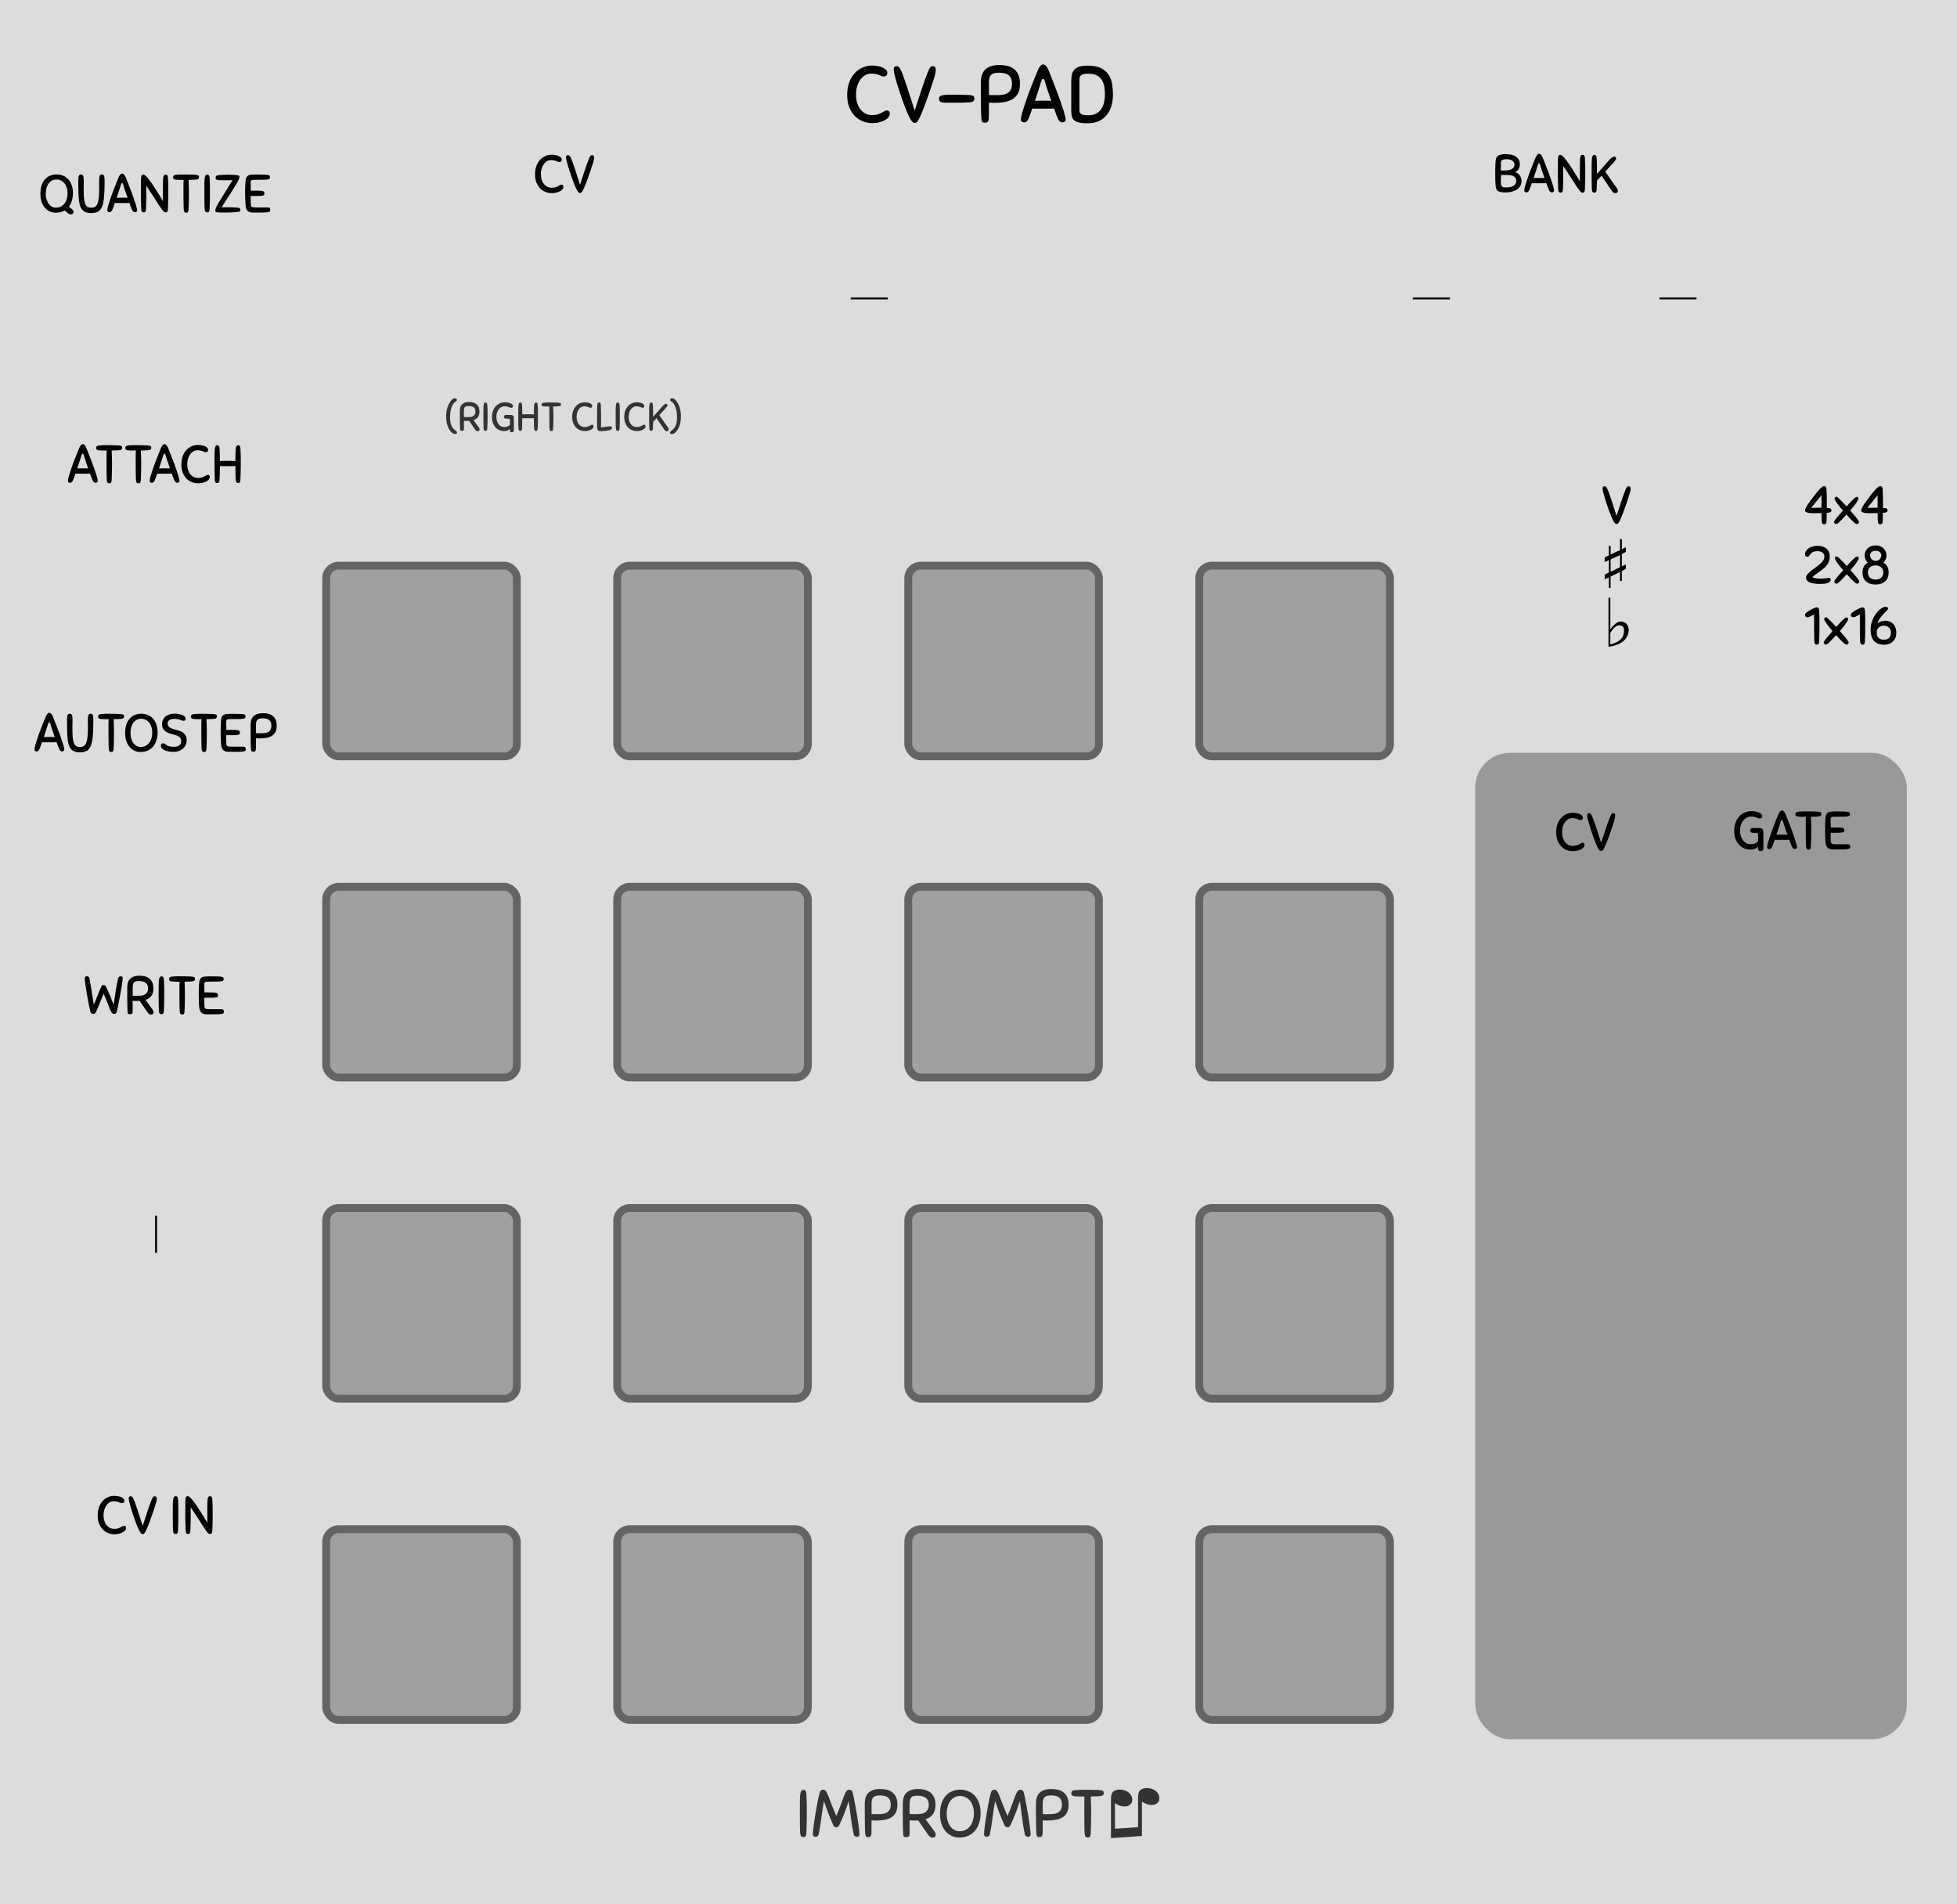 <?xml version="1.0" encoding="UTF-8" standalone="no"?>
<svg
   xmlns:dc="http://purl.org/dc/elements/1.1/"
   xmlns:cc="http://creativecommons.org/ns#"
   xmlns:rdf="http://www.w3.org/1999/02/22-rdf-syntax-ns#"
   xmlns:svg="http://www.w3.org/2000/svg"
   xmlns="http://www.w3.org/2000/svg"
   xmlns:sodipodi="http://sodipodi.sourceforge.net/DTD/sodipodi-0.dtd"
   xmlns:inkscape="http://www.inkscape.org/namespaces/inkscape"
   width="132.08mm"
   height="128.5mm"
   viewBox="0 0 132.079 128.5"
   version="1.1"
   id="svg118"
   sodipodi:docname="CvPad.svg"
   inkscape:version="0.92.2 (5c3e80d, 2017-08-06)">
  <defs
     id="defs122" />
  <sodipodi:namedview
     pagecolor="#ffffff"
     bordercolor="#666666"
     borderopacity="1"
     objecttolerance="10"
     gridtolerance="10"
     guidetolerance="10"
     inkscape:pageopacity="0"
     inkscape:pageshadow="2"
     inkscape:window-width="1920"
     inkscape:window-height="1017"
     id="namedview120"
     showgrid="false"
     inkscape:document-units="mm"
     units="mm"
     inkscape:zoom="1.2421053"
     inkscape:cx="486.20444"
     inkscape:cy="335.88946"
     inkscape:window-x="-8"
     inkscape:window-y="-8"
     inkscape:window-maximized="1"
     inkscape:current-layer="svg118" />
  <path
     d="M 0,0 H 132.08 V 128.5 H 0 Z m 0,0"
     id="path2"
     inkscape:connector-curvature="0"
     style="fill:#dcdcdc;stroke-width:1" />
  <g
     word-spacing="0"
     letter-spacing="0"
     font-weight="400"
     id="g12"
     style="font-weight:400;letter-spacing:0;word-spacing:0;fill:#333333;stroke-width:0.781"
     transform="matrix(1.28,0,0,1.28,0,-0.097)">
    <g
       style="line-height:1.25;stroke-width:0.781"
       id="g6">
      <path
         aria-label="♫"
         font-size="3.528"
         d="m 60.21,96.87 -1.631,0.115 v -2.06 q 0,-0.23 0.065,-0.333 0.064,-0.104 0.22,-0.147 0.153,-0.043 0.348,-0.002 0.223,0.047 0.356,0.19 0.134,0.146 0.134,0.33 0,0.186 -0.158,0.286 -0.158,0.103 -0.408,0.05 -0.082,-0.018 -0.143,-0.044 -0.064,-0.027 -0.205,-0.11 v 1.345 l 1.219,-0.085 v -1.554 q 0,-0.225 0.065,-0.337 0.066,-0.11 0.226,-0.151 0.16,-0.04 0.348,0 0.223,0.047 0.354,0.19 0.13,0.14 0.13,0.325 0,0.195 -0.156,0.294 -0.156,0.1 -0.408,0.047 -0.16,-0.034 -0.356,-0.16 z"
         style="font-size:3.528px;font-family:Arial;-inkscape-font-specification:'Arial, Normal';font-variant-ligatures:normal;font-variant-caps:normal;font-variant-numeric:normal;font-feature-settings:normal;text-align:start;stroke-width:0.781"
         id="path4"
         inkscape:connector-curvature="0" />
    </g>
    <g
       style="line-height:1.25;stroke-width:0.781"
       id="g10">
      <path
         font-size="3.528"
         aria-label="IMPROMPT"
         style="font-size:3.528px;font-family:Sniglet;-inkscape-font-specification:'Sniglet, Normal';font-variant-ligatures:normal;font-variant-caps:normal;font-variant-numeric:normal;font-feature-settings:normal;text-align:start;stroke-width:0.781"
         d="m 42.19,96.698 q -0.006,-0.127 -0.01,-0.265 0,-0.137 -0.003,-0.296 -0.003,-0.159 -0.003,-0.342 v -0.417 q 0,-0.25 0.003,-0.426 0.004,-0.18 0.02,-0.293 0.019,-0.113 0.054,-0.166 0.04,-0.053 0.103,-0.053 0.03,0 0.06,0.007 0.028,0.007 0.049,0.032 0.02,0.02 0.035,0.067 0.018,0.042 0.02,0.113 0.009,0.127 0.012,0.225 l 0.007,0.198 q 0.004,0.095 0.004,0.201 v 0.536 q 0,0.145 -0.004,0.286 l -0.007,0.286 -0.01,0.303 q -0.004,0.085 -0.018,0.13 -0.014,0.047 -0.036,0.071 -0.02,0.025 -0.05,0.028 -0.027,0.007 -0.062,0.007 -0.064,0 -0.11,-0.042 -0.046,-0.046 -0.053,-0.19 z m 1.755,-0.381 q -0.162,-0.357 -0.29,-0.688 -0.123,-0.335 -0.21,-0.596 -0.082,0.437 -0.138,0.882 -0.053,0.444 -0.138,0.85 -0.021,0.092 -0.078,0.123 -0.056,0.028 -0.095,0.028 -0.063,0 -0.102,-0.038 -0.035,-0.04 -0.035,-0.1 0,-0.08 0.017,-0.246 0.02,-0.17 0.05,-0.381 0.03,-0.212 0.07,-0.445 0.039,-0.232 0.078,-0.448 l 0.077,-0.395 q 0.04,-0.176 0.067,-0.271 0.046,-0.163 0.187,-0.163 0.085,0 0.145,0.085 0.06,0.081 0.127,0.254 0.07,0.17 0.166,0.43 0.099,0.262 0.254,0.614 0.15,-0.352 0.243,-0.61 0.095,-0.261 0.159,-0.43 0.067,-0.173 0.127,-0.254 0.06,-0.085 0.148,-0.085 0.08,0 0.124,0.042 0.042,0.039 0.063,0.12 0.025,0.099 0.06,0.275 0.035,0.173 0.074,0.388 0.042,0.212 0.08,0.445 0.04,0.233 0.07,0.444 0.034,0.212 0.05,0.385 0.022,0.17 0.022,0.261 0,0.056 -0.038,0.092 -0.04,0.031 -0.1,0.031 -0.038,0 -0.094,-0.028 -0.057,-0.032 -0.078,-0.123 -0.042,-0.201 -0.078,-0.417 l -0.063,-0.433 -0.057,-0.441 q -0.028,-0.223 -0.06,-0.441 -0.045,0.14 -0.105,0.31 -0.06,0.17 -0.127,0.342 -0.067,0.17 -0.138,0.335 -0.07,0.166 -0.138,0.3 -0.024,0.046 -0.067,0.07 -0.038,0.022 -0.08,0.022 -0.047,0 -0.09,-0.021 -0.038,-0.025 -0.06,-0.074 z m 2.005,0.377 q 0,0.085 -0.018,0.13 -0.014,0.047 -0.038,0.071 -0.022,0.025 -0.053,0.029 -0.03,0.007 -0.057,0.007 -0.095,0 -0.127,-0.043 -0.028,-0.042 -0.04,-0.19 -0.006,-0.078 -0.01,-0.226 l -0.006,-0.353 q 0,-0.204 -0.004,-0.451 v -0.522 q 0,-0.131 0.032,-0.265 0.032,-0.134 0.12,-0.243 0.092,-0.11 0.25,-0.177 0.163,-0.067 0.42,-0.067 0.18,0 0.342,0.039 0.163,0.039 0.286,0.134 0.124,0.095 0.198,0.254 0.074,0.159 0.074,0.395 0,0.247 -0.081,0.41 -0.082,0.162 -0.23,0.257 -0.148,0.095 -0.352,0.134 -0.205,0.039 -0.448,0.039 h -0.12 q -0.06,0 -0.134,-0.007 z m 1.016,-1.485 q 0,-0.236 -0.134,-0.356 -0.13,-0.12 -0.437,-0.12 -0.117,0 -0.202,0.021 -0.08,0.018 -0.134,0.067 -0.053,0.046 -0.08,0.127 -0.025,0.081 -0.025,0.205 v 0.275 q 0,0.151 0.003,0.286 0.08,0.004 0.18,0.004 h 0.19 q 0.106,0 0.22,-0.015 0.116,-0.014 0.207,-0.063 0.092,-0.053 0.152,-0.152 0.06,-0.102 0.06,-0.278 z m 1.45,0.84 -0.101,0.007 h -0.222 q -0.06,0 -0.134,-0.007 v 0.716 q 0,0.113 -0.057,0.14 -0.053,0.026 -0.134,0.026 -0.042,0 -0.067,-0.007 -0.025,-0.004 -0.042,-0.018 -0.014,-0.018 -0.025,-0.05 -0.007,-0.031 -0.01,-0.088 -0.008,-0.063 -0.011,-0.183 -0.004,-0.123 -0.007,-0.318 0,-0.194 -0.004,-0.469 v -0.652 q 0,-0.145 0.036,-0.279 0.035,-0.138 0.127,-0.24 0.09,-0.106 0.246,-0.17 0.16,-0.063 0.403,-0.063 0.173,0 0.335,0.039 0.166,0.039 0.293,0.134 0.127,0.095 0.204,0.258 0.078,0.162 0.078,0.405 0,0.325 -0.141,0.505 -0.138,0.176 -0.381,0.25 l 0.472,0.65 q 0.064,0.084 0.064,0.172 0,0.07 -0.05,0.11 -0.045,0.042 -0.116,0.042 -0.077,0 -0.134,-0.042 -0.056,-0.046 -0.106,-0.117 z m 0.555,-0.822 q 0,-0.244 -0.148,-0.36 -0.145,-0.12 -0.462,-0.12 -0.117,0 -0.194,0.021 -0.078,0.018 -0.124,0.07 -0.046,0.054 -0.067,0.149 -0.017,0.091 -0.017,0.236 v 0.24 q 0,0.138 0.003,0.25 0.08,0.005 0.18,0.005 h 0.19 q 0.1,0 0.209,-0.011 0.113,-0.014 0.208,-0.064 0.095,-0.052 0.159,-0.148 0.063,-0.099 0.063,-0.268 z m 1.609,1.725 q -0.211,0 -0.398,-0.085 -0.184,-0.085 -0.321,-0.243 -0.138,-0.163 -0.22,-0.395 -0.077,-0.233 -0.077,-0.53 0,-0.278 0.067,-0.511 0.07,-0.233 0.205,-0.402 0.138,-0.17 0.339,-0.261 0.2,-0.096 0.465,-0.096 0.216,0 0.41,0.078 0.194,0.078 0.338,0.233 0.148,0.155 0.233,0.388 0.085,0.233 0.085,0.543 0,0.258 -0.07,0.49 -0.068,0.233 -0.21,0.41 -0.137,0.173 -0.35,0.278 -0.21,0.103 -0.496,0.103 z m 0.007,-0.332 q 0.194,0 0.34,-0.077 0.144,-0.082 0.239,-0.212 0.095,-0.13 0.14,-0.3 0.047,-0.173 0.047,-0.353 0,-0.218 -0.06,-0.388 -0.056,-0.173 -0.155,-0.29 -0.1,-0.115 -0.23,-0.175 -0.13,-0.064 -0.278,-0.064 -0.177,0 -0.31,0.074 -0.131,0.074 -0.223,0.201 -0.088,0.127 -0.134,0.3 -0.046,0.17 -0.046,0.363 0,0.209 0.053,0.381 0.053,0.17 0.14,0.29 0.093,0.12 0.216,0.187 0.124,0.063 0.26,0.063 z m 2.384,-0.303 q -0.162,-0.357 -0.29,-0.688 -0.123,-0.335 -0.211,-0.596 -0.08,0.437 -0.137,0.882 -0.053,0.444 -0.138,0.85 -0.021,0.092 -0.077,0.123 -0.057,0.028 -0.096,0.028 -0.063,0 -0.102,-0.038 -0.035,-0.04 -0.035,-0.1 0,-0.08 0.017,-0.246 0.02,-0.17 0.05,-0.381 0.03,-0.212 0.07,-0.445 l 0.078,-0.448 0.077,-0.395 q 0.04,-0.176 0.068,-0.271 0.045,-0.163 0.186,-0.163 0.085,0 0.145,0.085 0.06,0.081 0.127,0.254 0.07,0.17 0.166,0.43 0.099,0.262 0.254,0.614 0.152,-0.352 0.243,-0.61 0.096,-0.261 0.16,-0.43 0.066,-0.173 0.126,-0.254 0.06,-0.085 0.148,-0.085 0.08,0 0.124,0.042 0.042,0.039 0.063,0.12 0.025,0.099 0.06,0.275 0.035,0.173 0.074,0.388 0.043,0.212 0.08,0.445 0.04,0.233 0.072,0.444 0.032,0.212 0.05,0.385 0.02,0.17 0.02,0.261 0,0.056 -0.038,0.092 -0.04,0.031 -0.1,0.031 -0.038,0 -0.094,-0.028 -0.057,-0.032 -0.078,-0.123 -0.042,-0.201 -0.078,-0.417 l -0.063,-0.433 -0.056,-0.441 -0.06,-0.441 q -0.046,0.14 -0.106,0.31 -0.06,0.17 -0.127,0.342 -0.067,0.17 -0.138,0.335 -0.07,0.166 -0.137,0.3 -0.025,0.046 -0.067,0.07 -0.04,0.022 -0.082,0.022 -0.045,0 -0.088,-0.021 -0.04,-0.025 -0.06,-0.074 z m 2.006,0.377 q 0,0.085 -0.018,0.13 -0.015,0.047 -0.04,0.071 -0.02,0.025 -0.052,0.029 -0.028,0.007 -0.057,0.007 -0.095,0 -0.127,-0.043 -0.028,-0.042 -0.038,-0.19 -0.008,-0.078 -0.011,-0.226 -0.004,-0.148 -0.007,-0.353 0,-0.204 -0.004,-0.451 v -0.522 q 0,-0.131 0.032,-0.265 0.032,-0.134 0.12,-0.243 0.092,-0.11 0.25,-0.177 0.163,-0.067 0.42,-0.067 0.18,0 0.343,0.039 0.162,0.039 0.285,0.134 0.124,0.095 0.198,0.254 0.074,0.159 0.074,0.395 0,0.247 -0.081,0.41 -0.081,0.162 -0.23,0.257 -0.148,0.095 -0.352,0.134 -0.205,0.039 -0.448,0.039 h -0.12 q -0.06,0 -0.134,-0.007 z m 1.015,-1.485 q 0,-0.236 -0.134,-0.356 -0.13,-0.12 -0.437,-0.12 -0.117,0 -0.201,0.021 -0.082,0.018 -0.134,0.067 -0.053,0.046 -0.082,0.127 -0.024,0.081 -0.024,0.205 v 0.275 q 0,0.151 0.003,0.286 0.08,0.004 0.18,0.004 h 0.19 q 0.106,0 0.22,-0.015 0.116,-0.014 0.207,-0.063 0.092,-0.053 0.152,-0.152 0.06,-0.102 0.06,-0.278 z m 1.975,-0.437 q -0.1,0.007 -0.212,0.01 l -0.244,0.007 0.007,0.18 0.007,0.166 q 0.004,0.085 0.004,0.176 0.003,0.092 0.003,0.205 v 0.307 q 0,0.144 -0.003,0.293 l -0.007,0.292 -0.01,0.307 q -0.004,0.085 -0.018,0.13 -0.011,0.047 -0.032,0.072 -0.021,0.024 -0.05,0.028 -0.028,0.007 -0.063,0.007 -0.064,0 -0.11,-0.043 -0.042,-0.045 -0.05,-0.19 -0.006,-0.127 -0.01,-0.268 0,-0.141 -0.003,-0.304 -0.003,-0.162 -0.003,-0.349 V 95.04 q 0.003,-0.145 0.01,-0.25 h -0.145 q -0.148,0 -0.254,-0.005 -0.102,-0.004 -0.17,-0.017 -0.066,-0.018 -0.098,-0.053 -0.028,-0.036 -0.028,-0.1 0,-0.03 0.007,-0.055 0.007,-0.029 0.032,-0.05 0.025,-0.025 0.067,-0.039 0.046,-0.014 0.116,-0.02 l 0.12,-0.008 0.106,-0.007 q 0.053,-0.004 0.11,-0.004 h 0.13 q 0.208,0 0.392,0.004 0.187,0.004 0.395,0.014 0.084,0.007 0.13,0.021 0.046,0.011 0.07,0.032 0.026,0.021 0.03,0.05 0.006,0.028 0.006,0.063 0,0.064 -0.046,0.106 -0.042,0.042 -0.187,0.05 z"
         id="path8"
         inkscape:connector-curvature="0" />
    </g>
  </g>
  <rect
     rx="2.34"
     ry="2.34"
     y="50.802"
     x="99.567"
     height="66.566"
     width="29.125"
     id="rect14"
     style="fill:#999999;stroke-width:1;paint-order:stroke markers fill" />
  <rect
     ry="0.845"
     rx="0.845"
     y="38.172"
     x="22.013"
     height="12.869"
     width="12.869"
     id="rect16"
     style="fill:#a0a0a0;stroke:#646464;stroke-width:0.529;paint-order:stroke markers fill" />
  <g
     style="line-height:1.25;stroke-width:0.781"
     id="g20"
     transform="matrix(1.28,0,0,1.28,0,-0.097)">
    <path
       d="m 45.986,3.532 q 0.14,0 0.279,0.026 0.144,0.02 0.258,0.072 0.115,0.046 0.187,0.118 0.076,0.068 0.076,0.161 0,0.097 -0.051,0.148 -0.05,0.05 -0.127,0.05 -0.072,0 -0.127,-0.02 Q 46.426,4.061 46.354,4.032 46.286,4.002 46.189,3.981 46.091,3.956 45.931,3.956 q -0.161,0 -0.31,0.084 -0.143,0.08 -0.253,0.229 -0.106,0.144 -0.17,0.343 -0.063,0.199 -0.063,0.432 0,0.287 0.072,0.495 0.076,0.207 0.194,0.343 0.119,0.13 0.267,0.199 0.153,0.063 0.305,0.063 0.182,0 0.305,-0.038 0.123,-0.038 0.207,-0.085 0.09,-0.046 0.153,-0.084 0.063,-0.038 0.122,-0.038 0.072,0 0.115,0.042 0.042,0.038 0.042,0.14 0,0.084 -0.068,0.173 -0.063,0.085 -0.19,0.157 -0.123,0.068 -0.297,0.114 -0.173,0.043 -0.39,0.043 -0.236,0 -0.473,-0.094 Q 45.266,6.381 45.079,6.199 44.898,6.013 44.783,5.738 44.669,5.458 44.669,5.09 q 0,-0.368 0.102,-0.656 0.106,-0.288 0.283,-0.487 0.182,-0.203 0.42,-0.309 0.24,-0.106 0.512,-0.106 z m 2.462,2.828 q -0.055,0.102 -0.102,0.148 -0.042,0.047 -0.11,0.047 -0.068,0 -0.118,-0.047 Q 48.067,6.462 48.008,6.364 47.931,6.237 47.834,6.013 47.741,5.789 47.644,5.526 47.546,5.259 47.453,4.976 47.36,4.692 47.283,4.442 47.212,4.192 47.165,4.006 q -0.042,-0.19 -0.042,-0.27 0,-0.085 0.034,-0.128 0.034,-0.042 0.13,-0.042 0.056,0 0.094,0.03 0.042,0.025 0.106,0.152 0.05,0.097 0.11,0.254 0.06,0.157 0.123,0.347 0.067,0.19 0.135,0.402 l 0.136,0.415 0.127,0.398 q 0.059,0.19 0.11,0.343 0.05,-0.157 0.114,-0.347 l 0.13,-0.398 0.137,-0.415 q 0.067,-0.211 0.135,-0.398 l 0.127,-0.343 q 0.06,-0.156 0.106,-0.258 0.06,-0.123 0.102,-0.152 0.046,-0.03 0.093,-0.03 0.097,0 0.13,0.05 0.039,0.047 0.039,0.14 0,0.085 -0.025,0.204 -0.026,0.118 -0.09,0.317 -0.06,0.195 -0.16,0.487 l -0.25,0.716 q -0.038,0.114 -0.09,0.237 -0.045,0.122 -0.096,0.24 -0.047,0.115 -0.093,0.221 -0.047,0.106 -0.09,0.182 z m 2.648,-0.889 q -0.195,0.009 -0.45,0.017 -0.253,0.004 -0.6,0.004 -0.144,0 -0.246,-0.004 -0.101,-0.004 -0.165,-0.021 -0.063,-0.021 -0.093,-0.064 -0.03,-0.042 -0.03,-0.118 0,-0.038 0.009,-0.068 0.008,-0.034 0.038,-0.06 0.03,-0.025 0.08,-0.042 0.055,-0.02 0.14,-0.03 0.064,-0.003 0.11,-0.008 0.05,-0.004 0.097,-0.004 0.047,-0.004 0.098,-0.004 h 0.127 q 0.228,0 0.44,0.004 0.212,0 0.44,0.013 0.102,0.008 0.157,0.025 0.055,0.013 0.085,0.038 0.03,0.026 0.034,0.06 0.008,0.033 0.008,0.076 0,0.076 -0.055,0.127 -0.05,0.05 -0.224,0.06 z m 1.043,0.792 q 0,0.101 -0.021,0.156 -0.017,0.055 -0.047,0.085 -0.025,0.03 -0.063,0.034 -0.034,0.008 -0.068,0.008 -0.114,0 -0.152,-0.05 Q 51.754,6.445 51.741,6.266 51.733,6.174 51.728,5.996 L 51.72,5.573 q 0,-0.246 -0.004,-0.542 V 4.404 q 0,-0.156 0.038,-0.317 0.038,-0.161 0.144,-0.292 0.11,-0.132 0.3,-0.212 0.195,-0.08 0.504,-0.08 0.216,0 0.41,0.046 0.195,0.047 0.344,0.161 0.148,0.114 0.237,0.305 0.088,0.19 0.088,0.474 0,0.296 -0.097,0.491 -0.097,0.195 -0.275,0.309 -0.178,0.114 -0.423,0.16 -0.246,0.047 -0.538,0.047 h -0.144 q -0.072,0 -0.16,-0.008 z m 1.22,-1.783 q 0,-0.283 -0.162,-0.427 -0.156,-0.144 -0.525,-0.144 -0.14,0 -0.241,0.025 -0.097,0.022 -0.16,0.08 -0.064,0.056 -0.098,0.153 -0.03,0.098 -0.03,0.246 v 0.33 q 0,0.182 0.004,0.343 0.098,0.004 0.216,0.004 h 0.229 q 0.127,0 0.262,-0.017 0.14,-0.017 0.25,-0.076 0.11,-0.064 0.182,-0.182 0.072,-0.123 0.072,-0.335 z m 2.412,1.834 Q 55.729,6.212 55.678,6.081 55.632,5.945 55.577,5.797 L 55.31,5.806 h -0.614 q -0.148,0 -0.27,-0.005 l -0.098,0.28 q -0.047,0.13 -0.09,0.233 -0.084,0.215 -0.245,0.215 -0.06,0 -0.114,-0.038 -0.05,-0.038 -0.05,-0.11 0,-0.072 0.025,-0.186 0.025,-0.119 0.063,-0.25 Q 53.96,5.81 54.007,5.67 54.053,5.526 54.095,5.403 54.137,5.268 54.214,5.06 l 0.169,-0.44 q 0.089,-0.228 0.178,-0.449 0.089,-0.224 0.16,-0.389 0.017,-0.042 0.043,-0.093 0.025,-0.055 0.06,-0.102 0.037,-0.046 0.08,-0.08 0.046,-0.034 0.1,-0.034 0.056,0 0.103,0.038 0.046,0.034 0.08,0.085 0.038,0.05 0.064,0.106 0.03,0.055 0.046,0.097 0.068,0.17 0.153,0.39 0.089,0.22 0.173,0.444 0.09,0.224 0.165,0.427 0.077,0.204 0.123,0.343 0.038,0.123 0.085,0.263 0.05,0.14 0.093,0.275 0.042,0.135 0.068,0.254 0.03,0.114 0.03,0.186 0,0.072 -0.056,0.11 -0.05,0.038 -0.11,0.038 -0.076,0 -0.14,-0.05 -0.063,-0.055 -0.11,-0.165 z m -0.75,-0.932 q 0.103,0 0.204,0.004 0.102,0 0.204,0.005 L 55.327,5.094 55.23,4.811 55.15,4.561 55.09,4.353 Q 55.073,4.298 55.052,4.265 55.031,4.231 54.997,4.231 q -0.034,0 -0.055,0.038 -0.021,0.034 -0.038,0.089 -0.051,0.173 -0.144,0.453 l -0.19,0.58 q 0.113,-0.005 0.228,-0.005 0.114,-0.004 0.224,-0.004 z m 2.333,-1.846 q 0.436,0 0.699,0.132 0.262,0.13 0.402,0.347 0.14,0.216 0.182,0.49 0.047,0.276 0.047,0.56 0,0.309 -0.08,0.584 -0.077,0.275 -0.242,0.482 -0.161,0.204 -0.415,0.326 -0.254,0.119 -0.605,0.119 -0.28,0 -0.45,-0.042 -0.164,-0.038 -0.257,-0.119 -0.09,-0.08 -0.12,-0.203 -0.03,-0.123 -0.03,-0.288 V 4.332 q 0,-0.182 0.03,-0.33 0.035,-0.148 0.128,-0.25 0.093,-0.105 0.263,-0.16 0.173,-0.056 0.448,-0.056 z m 0.017,2.617 q 0.263,0 0.432,-0.093 Q 57.977,5.962 58.078,5.806 58.18,5.649 58.218,5.45 58.26,5.25 58.26,5.044 58.26,4.853 58.23,4.663 58.2,4.468 58.108,4.311 58.015,4.155 57.841,4.057 57.667,3.96 57.38,3.96 q -0.263,0 -0.364,0.076 -0.102,0.076 -0.102,0.233 V 5.89 q 0,0.131 0.093,0.2 0.097,0.063 0.364,0.063 z"
       style="font-weight:400;font-size:4.233px;font-family:Sniglet;-inkscape-font-specification:'Sniglet, Normal';font-variant-ligatures:normal;font-variant-caps:normal;font-variant-numeric:normal;font-feature-settings:normal;text-align:start;letter-spacing:0;word-spacing:0;stroke-width:0.781"
       aria-label="CV-PAD"
       font-weight="400"
       font-size="4.233"
       letter-spacing="0"
       word-spacing="0"
       id="path18"
       inkscape:connector-curvature="0" />
  </g>
  <rect
     ry="0.845"
     rx="0.845"
     y="59.846"
     x="22.013"
     height="12.869"
     width="12.869"
     id="rect22"
     style="fill:#a0a0a0;stroke:#646464;stroke-width:0.529;paint-order:stroke markers fill" />
  <rect
     ry="0.845"
     rx="0.845"
     y="81.521"
     x="22.013"
     height="12.869"
     width="12.869"
     id="rect24"
     style="fill:#a0a0a0;stroke:#646464;stroke-width:0.529;paint-order:stroke markers fill" />
  <rect
     ry="0.845"
     rx="0.845"
     y="103.196"
     x="22.013"
     height="12.869"
     width="12.869"
     id="rect26"
     style="fill:#a0a0a0;stroke:#646464;stroke-width:0.529;paint-order:stroke markers fill" />
  <rect
     ry="0.845"
     rx="0.845"
     y="38.172"
     x="41.655"
     height="12.869"
     width="12.869"
     id="rect28"
     style="fill:#a0a0a0;stroke:#646464;stroke-width:0.529;paint-order:stroke markers fill" />
  <rect
     ry="0.845"
     rx="0.845"
     y="59.846"
     x="41.655"
     height="12.869"
     width="12.869"
     id="rect30"
     style="fill:#a0a0a0;stroke:#646464;stroke-width:0.529;paint-order:stroke markers fill" />
  <rect
     ry="0.845"
     rx="0.845"
     y="81.521"
     x="41.655"
     height="12.869"
     width="12.869"
     id="rect32"
     style="fill:#a0a0a0;stroke:#646464;stroke-width:0.529;paint-order:stroke markers fill" />
  <rect
     ry="0.845"
     rx="0.845"
     y="103.196"
     x="41.655"
     height="12.869"
     width="12.869"
     id="rect34"
     style="fill:#a0a0a0;stroke:#646464;stroke-width:0.529;paint-order:stroke markers fill" />
  <rect
     ry="0.845"
     rx="0.845"
     y="38.172"
     x="61.299"
     height="12.869"
     width="12.869"
     id="rect36"
     style="fill:#a0a0a0;stroke:#646464;stroke-width:0.529;paint-order:stroke markers fill" />
  <rect
     ry="0.845"
     rx="0.845"
     y="59.846"
     x="61.299"
     height="12.869"
     width="12.869"
     id="rect38"
     style="fill:#a0a0a0;stroke:#646464;stroke-width:0.529;paint-order:stroke markers fill" />
  <rect
     ry="0.845"
     rx="0.845"
     y="81.521"
     x="61.299"
     height="12.869"
     width="12.869"
     id="rect40"
     style="fill:#a0a0a0;stroke:#646464;stroke-width:0.529;paint-order:stroke markers fill" />
  <rect
     ry="0.845"
     rx="0.845"
     y="103.196"
     x="61.299"
     height="12.869"
     width="12.869"
     id="rect42"
     style="fill:#a0a0a0;stroke:#646464;stroke-width:0.529;paint-order:stroke markers fill" />
  <rect
     ry="0.845"
     rx="0.845"
     y="38.172"
     x="80.941"
     height="12.869"
     width="12.869"
     id="rect44"
     style="fill:#a0a0a0;stroke:#646464;stroke-width:0.529;paint-order:stroke markers fill" />
  <rect
     ry="0.845"
     rx="0.845"
     y="59.846"
     x="80.941"
     height="12.869"
     width="12.869"
     id="rect46"
     style="fill:#a0a0a0;stroke:#646464;stroke-width:0.529;paint-order:stroke markers fill" />
  <rect
     ry="0.845"
     rx="0.845"
     y="81.521"
     x="80.941"
     height="12.869"
     width="12.869"
     id="rect48"
     style="fill:#a0a0a0;stroke:#646464;stroke-width:0.529;paint-order:stroke markers fill" />
  <rect
     ry="0.845"
     rx="0.845"
     y="103.196"
     x="80.941"
     height="12.869"
     width="12.869"
     id="rect50"
     style="fill:#a0a0a0;stroke:#646464;stroke-width:0.529;paint-order:stroke markers fill" />
  <g
     style="line-height:1.25;stroke-width:0.781"
     id="g54"
     transform="matrix(1.28,0,0,1.28,0,-0.097)">
    <path
       d="m 82.93,42.928 q 0.092,0 0.185,0.017 0.096,0.014 0.173,0.048 0.076,0.03 0.124,0.079 0.05,0.045 0.05,0.107 0,0.065 -0.033,0.099 -0.034,0.034 -0.085,0.034 -0.048,0 -0.085,-0.015 L 83.175,43.261 Q 83.129,43.241 83.065,43.227 83,43.21 82.892,43.21 q -0.107,0 -0.206,0.056 -0.096,0.054 -0.169,0.153 -0.07,0.096 -0.113,0.228 -0.042,0.133 -0.042,0.288 0,0.192 0.048,0.33 0.05,0.139 0.13,0.23 0.08,0.087 0.177,0.132 0.102,0.042 0.204,0.042 0.121,0 0.203,-0.025 0.082,-0.026 0.138,-0.057 0.06,-0.03 0.102,-0.056 0.042,-0.026 0.082,-0.026 0.048,0 0.076,0.029 0.028,0.025 0.028,0.093 0,0.056 -0.045,0.115 -0.043,0.057 -0.127,0.105 -0.082,0.045 -0.198,0.076 -0.116,0.028 -0.26,0.028 -0.158,0 -0.316,-0.062 -0.155,-0.062 -0.279,-0.183 -0.12,-0.124 -0.198,-0.308 -0.076,-0.186 -0.076,-0.432 0,-0.245 0.068,-0.437 0.07,-0.192 0.19,-0.325 0.12,-0.135 0.278,-0.206 0.161,-0.07 0.342,-0.07 z m 1.641,1.885 q -0.037,0.068 -0.068,0.099 -0.028,0.03 -0.073,0.03 -0.046,0 -0.08,-0.03 -0.033,-0.031 -0.073,-0.096 -0.05,-0.085 -0.116,-0.234 -0.062,-0.15 -0.127,-0.325 -0.064,-0.178 -0.127,-0.367 -0.062,-0.189 -0.112,-0.355 -0.048,-0.167 -0.08,-0.291 -0.028,-0.127 -0.028,-0.18 0,-0.057 0.023,-0.085 0.023,-0.029 0.087,-0.029 0.037,0 0.063,0.02 0.028,0.017 0.07,0.102 0.034,0.065 0.073,0.169 0.04,0.104 0.082,0.231 0.046,0.127 0.09,0.269 l 0.09,0.276 q 0.046,0.138 0.086,0.265 l 0.073,0.229 0.076,-0.231 0.088,-0.266 0.09,-0.276 q 0.045,-0.141 0.09,-0.266 l 0.085,-0.228 q 0.04,-0.105 0.07,-0.172 0.04,-0.082 0.068,-0.102 0.031,-0.02 0.062,-0.02 0.065,0 0.088,0.034 0.025,0.031 0.025,0.093 0,0.057 -0.017,0.136 -0.016,0.079 -0.059,0.211 -0.04,0.13 -0.107,0.325 l -0.167,0.477 q -0.025,0.076 -0.059,0.158 -0.03,0.082 -0.065,0.16 -0.03,0.077 -0.062,0.148 -0.03,0.07 -0.06,0.121 z"
       style="font-weight:400;font-size:2.822px;font-family:Sniglet;-inkscape-font-specification:'Sniglet, Normal';font-variant-ligatures:normal;font-variant-caps:normal;font-variant-numeric:normal;font-feature-settings:normal;text-align:start;letter-spacing:0;word-spacing:0;stroke-width:0.781"
       aria-label="CV"
       font-weight="400"
       font-size="2.822"
       letter-spacing="0"
       word-spacing="0"
       id="path52"
       inkscape:connector-curvature="0" />
  </g>
  <g
     style="line-height:1.25;stroke-width:0.781"
     id="g58"
     transform="matrix(1.28,0,0,1.28,0,-0.097)">
    <path
       d="m 92.358,42.84 q 0.093,0 0.192,0.017 0.1,0.017 0.18,0.051 0.082,0.031 0.136,0.079 0.054,0.048 0.054,0.11 0,0.065 -0.034,0.099 -0.034,0.034 -0.085,0.034 -0.048,0 -0.09,-0.017 l -0.09,-0.037 q -0.05,-0.02 -0.122,-0.037 -0.07,-0.016 -0.178,-0.016 -0.118,0 -0.223,0.056 -0.1,0.054 -0.18,0.152 -0.08,0.096 -0.125,0.229 -0.045,0.133 -0.045,0.288 0,0.189 0.048,0.327 0.048,0.139 0.125,0.229 0.08,0.09 0.175,0.135 0.098,0.043 0.197,0.043 0.161,0 0.254,-0.046 0.096,-0.048 0.152,-0.12 0.003,-0.06 0.003,-0.142 v -0.178 q 0,-0.037 -0.006,-0.056 -0.006,-0.023 -0.028,-0.034 -0.022,-0.011 -0.067,-0.014 -0.043,-0.003 -0.116,-0.003 -0.09,0 -0.147,-0.023 -0.056,-0.025 -0.056,-0.104 0,-0.056 0.028,-0.09 0.03,-0.037 0.124,-0.043 h 0.054 q 0.04,-0.002 0.082,-0.002 h 0.155 q 0.084,0 0.135,0.016 0.051,0.015 0.09,0.068 0.02,0.028 0.023,0.099 0.006,0.07 0.006,0.164 v 0.728 q 0,0.076 -0.042,0.113 -0.04,0.036 -0.093,0.036 -0.065,0 -0.108,-0.034 -0.04,-0.03 -0.04,-0.101 v -0.11 q -0.072,0.085 -0.174,0.121 -0.099,0.037 -0.25,0.037 -0.156,0 -0.306,-0.062 -0.15,-0.062 -0.265,-0.184 -0.116,-0.124 -0.19,-0.307 -0.07,-0.187 -0.07,-0.432 0,-0.246 0.07,-0.438 0.074,-0.191 0.198,-0.324 0.124,-0.136 0.29,-0.206 0.167,-0.07 0.36,-0.07 z m 2.113,1.854 q -0.028,-0.067 -0.062,-0.155 -0.03,-0.09 -0.068,-0.189 l -0.177,0.006 h -0.41 q -0.098,0 -0.18,-0.003 l -0.065,0.186 q -0.03,0.088 -0.06,0.155 -0.056,0.144 -0.163,0.144 -0.04,0 -0.076,-0.025 -0.034,-0.025 -0.034,-0.073 0,-0.048 0.017,-0.125 0.017,-0.079 0.042,-0.166 0.028,-0.09 0.06,-0.184 0.03,-0.095 0.06,-0.177 0.027,-0.09 0.078,-0.229 l 0.112,-0.293 0.12,-0.3 q 0.06,-0.15 0.106,-0.26 l 0.028,-0.061 q 0.017,-0.037 0.04,-0.068 0.025,-0.031 0.054,-0.054 0.03,-0.022 0.067,-0.022 0.037,0 0.068,0.025 0.031,0.023 0.054,0.057 0.025,0.033 0.042,0.07 0.02,0.037 0.03,0.065 0.046,0.113 0.102,0.26 0.06,0.146 0.116,0.296 0.06,0.15 0.11,0.285 0.051,0.136 0.082,0.229 l 0.057,0.175 q 0.033,0.093 0.062,0.183 0.028,0.09 0.045,0.17 0.02,0.076 0.02,0.124 0,0.048 -0.037,0.073 -0.034,0.025 -0.073,0.025 -0.05,0 -0.094,-0.033 -0.042,-0.037 -0.073,-0.11 z m -0.5,-0.62 0.136,0.002 q 0.068,0 0.136,0.003 l -0.068,-0.197 -0.065,-0.19 q -0.028,-0.09 -0.054,-0.166 l -0.04,-0.138 q -0.01,-0.037 -0.025,-0.06 -0.014,-0.022 -0.036,-0.022 -0.023,0 -0.037,0.025 -0.014,0.023 -0.025,0.06 -0.034,0.115 -0.096,0.302 l -0.127,0.386 q 0.076,-0.003 0.152,-0.003 l 0.15,-0.002 z m 1.876,-0.951 q -0.079,0.005 -0.17,0.008 l -0.194,0.006 0.006,0.144 0.006,0.132 q 0.003,0.068 0.003,0.141 0.003,0.074 0.003,0.164 v 0.246 q 0,0.115 -0.003,0.234 l -0.006,0.234 -0.008,0.246 q -0.003,0.067 -0.014,0.104 -0.008,0.037 -0.025,0.056 -0.017,0.02 -0.04,0.023 -0.022,0.006 -0.05,0.006 -0.05,0 -0.088,-0.034 -0.034,-0.037 -0.04,-0.153 -0.006,-0.101 -0.008,-0.214 0,-0.113 -0.003,-0.243 -0.003,-0.13 -0.003,-0.28 v -0.606 q 0.003,-0.116 0.008,-0.2 h -0.115 q -0.119,0 -0.204,-0.003 -0.08,-0.003 -0.135,-0.014 -0.054,-0.014 -0.079,-0.043 -0.023,-0.028 -0.023,-0.079 0,-0.025 0.006,-0.045 0.006,-0.022 0.026,-0.04 0.02,-0.02 0.053,-0.03 0.037,-0.012 0.094,-0.017 l 0.096,-0.006 0.084,-0.006 q 0.043,-0.002 0.088,-0.002 h 0.104 q 0.167,0 0.313,0.002 0.15,0.003 0.316,0.012 0.068,0.005 0.105,0.017 0.037,0.008 0.056,0.025 0.02,0.017 0.023,0.04 0.006,0.022 0.006,0.05 0,0.051 -0.037,0.085 -0.034,0.034 -0.15,0.04 z m 0.402,1.287 q -0.006,-0.09 -0.01,-0.246 -0.007,-0.155 -0.007,-0.319 v -0.192 l 0.006,-0.206 q 0.006,-0.209 0.025,-0.327 0.023,-0.119 0.085,-0.178 0.065,-0.06 0.18,-0.073 0.116,-0.015 0.308,-0.015 h 0.06 q 0.06,0 0.14,0.003 0.082,0 0.17,0.003 l 0.15,0.006 q 0.062,0.005 0.098,0.017 0.04,0.008 0.06,0.025 0.02,0.014 0.025,0.037 0.006,0.02 0.006,0.045 0,0.065 -0.037,0.096 -0.036,0.028 -0.15,0.036 -0.056,0.006 -0.166,0.009 h -0.22 q -0.113,0 -0.203,0.003 h -0.113 q -0.073,0.003 -0.104,0.034 -0.029,0.028 -0.029,0.138 l 0.003,0.124 q 0.006,0.096 0.006,0.271 h 0.235 q 0.15,0 0.242,0.006 0.096,0.002 0.147,0.017 0.054,0.014 0.073,0.045 0.02,0.03 0.02,0.082 0,0.025 -0.006,0.048 -0.003,0.02 -0.022,0.036 -0.02,0.014 -0.057,0.026 -0.036,0.008 -0.104,0.014 l -0.155,0.008 h -0.379 v 0.345 l 0.006,0.095 q 0.003,0.046 0.012,0.077 0.011,0.03 0.036,0.05 0.03,0.02 0.08,0.029 0.053,0.008 0.14,0.008 h 0.607 q 0.1,0 0.125,0.037 0.025,0.037 0.025,0.099 0,0.05 -0.023,0.079 -0.022,0.025 -0.11,0.036 -0.084,0.014 -0.257,0.017 -0.169,0.003 -0.468,0.003 -0.127,0 -0.209,-0.022 -0.082,-0.023 -0.133,-0.077 -0.05,-0.053 -0.076,-0.138 -0.022,-0.087 -0.03,-0.212 z"
       style="font-weight:400;font-size:2.822px;font-family:Sniglet;-inkscape-font-specification:'Sniglet, Normal';font-variant-ligatures:normal;font-variant-caps:normal;font-variant-numeric:normal;font-feature-settings:normal;text-align:start;letter-spacing:0;word-spacing:0;stroke-width:0.781"
       aria-label="GATE"
       font-weight="400"
       font-size="2.822"
       letter-spacing="0"
       word-spacing="0"
       id="path56"
       inkscape:connector-curvature="0" />
  </g>
  <g
     style="line-height:1.25;stroke-width:0.781"
     id="g62"
     transform="matrix(1.28,0,0,1.28,0,-0.097)">
    <path
       d="m 79.357,10.221 q -0.159,0 -0.255,-0.026 -0.096,-0.025 -0.15,-0.07 -0.05,-0.048 -0.07,-0.116 Q 78.865,9.941 78.857,9.857 78.848,9.757 78.843,9.597 78.84,9.433 78.84,9.258 V 9.08 q 0.003,-0.095 0.003,-0.186 l 0.005,-0.172 q 0.003,-0.079 0.01,-0.135 0.007,-0.088 0.027,-0.158 0.02,-0.07 0.074,-0.122 0.056,-0.05 0.155,-0.076 0.101,-0.028 0.268,-0.028 0.378,0 0.564,0.14 0.19,0.14 0.19,0.396 0,0.133 -0.06,0.246 -0.056,0.112 -0.197,0.17 0.08,0.013 0.143,0.06 0.065,0.043 0.11,0.11 0.05,0.06 0.071,0.14 0.026,0.075 0.026,0.155 0,0.101 -0.043,0.208 -0.042,0.105 -0.144,0.192 -0.1,0.088 -0.27,0.144 -0.167,0.057 -0.416,0.057 z m 0.59,-0.61 q 0,-0.102 -0.049,-0.164 Q 79.853,9.385 79.78,9.354 79.706,9.32 79.616,9.309 q -0.09,-0.01 -0.18,-0.01 h -0.147 q -0.076,0 -0.14,0.002 l -0.007,0.12 -0.006,0.12 v 0.152 q 0,0.076 0.012,0.127 0.01,0.05 0.042,0.082 0.031,0.03 0.087,0.045 0.06,0.011 0.15,0.011 0.248,0 0.384,-0.087 0.135,-0.088 0.135,-0.26 z m -0.523,-1.14 q -0.093,0 -0.152,0.017 -0.057,0.014 -0.088,0.04 -0.028,0.025 -0.04,0.061 -0.008,0.037 -0.008,0.08 v 0.395 q 0.04,0.002 0.082,0.002 h 0.085 q 0.101,0 0.197,-0.014 0.1,-0.014 0.178,-0.048 0.08,-0.034 0.127,-0.093 0.048,-0.06 0.048,-0.152 0,-0.127 -0.104,-0.206 -0.102,-0.082 -0.325,-0.082 z m 2.241,1.606 -0.062,-0.156 q -0.03,-0.09 -0.068,-0.189 l -0.178,0.006 h -0.409 q -0.099,0 -0.18,-0.003 l -0.065,0.186 q -0.03,0.088 -0.06,0.156 -0.056,0.144 -0.163,0.144 -0.04,0 -0.076,-0.026 -0.034,-0.025 -0.034,-0.073 0,-0.048 0.017,-0.124 0.017,-0.08 0.042,-0.167 0.028,-0.09 0.06,-0.183 0.03,-0.096 0.06,-0.178 0.027,-0.09 0.078,-0.229 l 0.112,-0.293 0.12,-0.3 0.106,-0.259 q 0.011,-0.028 0.028,-0.062 0.017,-0.037 0.04,-0.068 0.025,-0.03 0.054,-0.053 0.03,-0.023 0.067,-0.023 0.037,0 0.068,0.025 0.031,0.023 0.054,0.057 0.025,0.034 0.042,0.07 0.02,0.037 0.031,0.065 l 0.102,0.26 q 0.06,0.147 0.115,0.296 0.06,0.15 0.11,0.285 0.051,0.136 0.082,0.23 l 0.057,0.174 q 0.034,0.093 0.062,0.183 0.028,0.09 0.045,0.17 0.02,0.076 0.02,0.124 0,0.048 -0.037,0.073 -0.034,0.026 -0.073,0.026 -0.05,0 -0.094,-0.034 -0.042,-0.037 -0.073,-0.11 z m -0.5,-0.62 0.136,0.002 0.136,0.002 -0.068,-0.197 -0.065,-0.19 Q 81.276,8.984 81.25,8.908 L 81.21,8.77 Q 81.2,8.733 81.185,8.71 81.171,8.688 81.149,8.688 q -0.023,0 -0.037,0.026 -0.014,0.022 -0.025,0.06 -0.034,0.115 -0.096,0.301 l -0.127,0.386 0.152,-0.002 q 0.076,-0.003 0.15,-0.003 z m 2.094,0.631 Q 83.169,9.964 83.087,9.842 L 82.915,9.572 Q 82.825,9.425 82.706,9.247 82.59,9.067 82.426,8.827 v 0.38 q 0,0.167 -0.002,0.31 l -0.006,0.272 q -0.002,0.127 -0.008,0.254 -0.003,0.068 -0.014,0.104 -0.009,0.037 -0.026,0.057 -0.017,0.02 -0.04,0.022 -0.019,0.006 -0.047,0.006 -0.05,0 -0.085,-0.034 -0.034,-0.037 -0.04,-0.152 -0.013,-0.31 -0.016,-0.62 V 8.778 q 0,-0.189 0.003,-0.296 0.005,-0.107 0.02,-0.16 0.016,-0.054 0.042,-0.068 0.028,-0.015 0.073,-0.015 0.045,0 0.12,0.071 0.072,0.068 0.16,0.18 0.087,0.113 0.186,0.26 0.101,0.147 0.2,0.302 0.1,0.155 0.19,0.308 l 0.17,0.276 Q 83.302,9.504 83.302,9.346 V 8.99 q 0,-0.223 0.003,-0.367 0.002,-0.147 0.014,-0.23 0.014,-0.086 0.042,-0.12 0.028,-0.034 0.08,-0.034 0.047,0 0.084,0.031 0.036,0.032 0.042,0.144 0.006,0.102 0.008,0.181 l 0.006,0.158 q 0.003,0.076 0.003,0.16 v 0.43 q 0,0.116 -0.003,0.23 L 83.575,9.8 q -0.002,0.116 -0.008,0.243 -0.003,0.068 -0.014,0.104 -0.009,0.037 -0.026,0.057 -0.016,0.02 -0.039,0.022 -0.02,0.006 -0.048,0.006 -0.048,0 -0.082,-0.028 -0.034,-0.029 -0.099,-0.116 z m 0.678,-0.042 Q 83.931,9.944 83.927,9.834 L 83.925,9.597 Q 83.922,9.47 83.922,9.323 V 8.99 q 0,-0.2 0.003,-0.34 0.003,-0.145 0.014,-0.236 0.014,-0.09 0.042,-0.132 0.03,-0.043 0.08,-0.043 0.047,0 0.084,0.031 0.037,0.032 0.042,0.144 l 0.01,0.181 0.005,0.158 q 0.002,0.076 0.002,0.16 v 0.335 l 0.604,-0.69 q 0.12,-0.137 0.184,-0.179 0.065,-0.045 0.113,-0.045 0.056,0 0.081,0.028 0.03,0.028 0.03,0.07 0,0.017 -0.007,0.034 -0.005,0.017 -0.025,0.048 -0.017,0.028 -0.054,0.074 l -0.099,0.11 -0.392,0.426 0.618,0.88 q 0.023,0.031 0.034,0.065 0.014,0.034 0.014,0.065 0,0.054 -0.03,0.088 -0.029,0.036 -0.103,0.036 -0.059,0 -0.107,-0.034 -0.045,-0.03 -0.084,-0.093 L 84.444,9.338 84.202,9.604 84.196,9.818 q -0.003,0.107 -0.009,0.226 -0.002,0.068 -0.014,0.104 -0.008,0.037 -0.025,0.057 -0.017,0.02 -0.04,0.022 -0.02,0.006 -0.048,0.006 -0.05,0 -0.084,-0.034 -0.034,-0.037 -0.04,-0.152 z"
       style="font-weight:400;font-size:2.822px;font-family:Sniglet;-inkscape-font-specification:'Sniglet, Normal';font-variant-ligatures:normal;font-variant-caps:normal;font-variant-numeric:normal;font-feature-settings:normal;text-align:start;letter-spacing:0;word-spacing:0;stroke-width:0.781"
       aria-label="BANK"
       font-weight="400"
       font-size="2.822"
       letter-spacing="0"
       word-spacing="0"
       id="path60"
       inkscape:connector-curvature="0" />
  </g>
  <g
     style="line-height:1.25;stroke-width:0.781"
     id="g66"
     transform="matrix(1.28,0,0,1.28,0,-0.097)">
    <path
       d="m 5.339,52.094 q 0.017,-0.04 0.05,-0.065 0.038,-0.025 0.077,-0.025 0.037,0 0.07,0.025 0.035,0.023 0.054,0.062 0.108,0.22 0.212,0.477 0.105,0.254 0.19,0.483 0.047,-0.35 0.104,-0.706 0.056,-0.355 0.127,-0.68 0.008,-0.036 0.025,-0.059 0.017,-0.025 0.037,-0.037 0.02,-0.014 0.04,-0.02 0.022,-0.005 0.036,-0.005 0.048,0 0.079,0.028 0.03,0.026 0.03,0.07 0,0.052 -0.016,0.181 -0.017,0.127 -0.045,0.3 -0.028,0.169 -0.065,0.36 -0.034,0.193 -0.068,0.37 -0.034,0.178 -0.065,0.325 -0.03,0.147 -0.05,0.223 Q 6.144,53.466 6.11,53.5 6.076,53.53 6.01,53.53 5.943,53.53 5.895,53.472 5.85,53.409 5.794,53.28 5.74,53.15 5.664,52.95 5.588,52.746 5.466,52.464 5.342,52.746 5.263,52.949 5.187,53.153 5.13,53.282 q -0.053,0.13 -0.101,0.192 -0.048,0.06 -0.113,0.06 -0.113,0 -0.15,-0.13 Q 4.744,53.328 4.713,53.184 4.682,53.037 4.648,52.859 L 4.583,52.492 Q 4.549,52.3 4.523,52.131 L 4.481,51.835 q -0.014,-0.13 -0.014,-0.181 0,-0.048 0.03,-0.079 0.032,-0.031 0.089,-0.031 0.04,0 0.076,0.025 0.037,0.023 0.054,0.096 0.067,0.325 0.118,0.68 0.054,0.356 0.113,0.706 0.087,-0.206 0.175,-0.437 0.087,-0.232 0.217,-0.52 z M 7.362,52.839 7.28,52.845 H 7.103 q -0.048,0 -0.108,-0.006 v 0.573 q 0,0.09 -0.045,0.113 -0.042,0.02 -0.107,0.02 -0.034,0 -0.054,-0.006 Q 6.769,53.536 6.755,53.525 6.745,53.511 6.735,53.485 6.73,53.46 6.727,53.415 6.722,53.365 6.719,53.268 L 6.713,53.014 q 0,-0.155 -0.003,-0.375 v -0.522 q 0,-0.116 0.028,-0.223 0.029,-0.11 0.102,-0.192 0.073,-0.085 0.198,-0.135 0.127,-0.051 0.32,-0.051 0.14,0 0.269,0.03 0.133,0.032 0.235,0.108 0.1,0.076 0.163,0.206 0.062,0.13 0.062,0.325 0,0.26 -0.112,0.403 -0.11,0.141 -0.305,0.2 l 0.378,0.52 q 0.05,0.068 0.05,0.138 0,0.057 -0.04,0.088 -0.035,0.034 -0.092,0.034 -0.062,0 -0.107,-0.034 -0.045,-0.037 -0.085,-0.093 z m 0.443,-0.657 q 0,-0.195 -0.118,-0.288 -0.116,-0.096 -0.37,-0.096 -0.093,0 -0.155,0.017 -0.062,0.014 -0.1,0.056 -0.036,0.043 -0.053,0.119 -0.014,0.073 -0.014,0.189 v 0.192 q 0,0.11 0.003,0.2 0.065,0.003 0.144,0.003 h 0.152 q 0.08,0 0.167,-0.009 0.09,-0.01 0.166,-0.05 0.077,-0.043 0.127,-0.119 0.05,-0.079 0.05,-0.214 z m 0.574,1.177 Q 8.373,53.257 8.369,53.147 L 8.367,52.91 Q 8.365,52.783 8.365,52.636 v -0.333 q 0,-0.2 0.002,-0.341 0.003,-0.144 0.017,-0.235 0.014,-0.09 0.043,-0.132 0.03,-0.043 0.08,-0.043 0.027,0 0.049,0.006 0.023,0.006 0.04,0.025 0.017,0.017 0.028,0.054 0.014,0.034 0.017,0.09 l 0.009,0.18 0.005,0.159 q 0.003,0.076 0.003,0.16 v 0.43 q 0,0.116 -0.003,0.228 L 8.65,53.113 q -0.003,0.116 -0.01,0.243 -0.002,0.067 -0.013,0.104 -0.011,0.037 -0.028,0.057 -0.017,0.02 -0.04,0.022 -0.022,0.006 -0.05,0.006 -0.051,0 -0.088,-0.034 -0.037,-0.037 -0.042,-0.152 z m 1.717,-1.541 q -0.08,0.005 -0.17,0.008 l -0.194,0.006 0.005,0.144 0.006,0.132 q 0.003,0.068 0.003,0.141 0.002,0.074 0.002,0.164 v 0.246 L 9.746,52.893 9.74,53.127 q -0.003,0.119 -0.01,0.246 -0.001,0.067 -0.013,0.104 -0.008,0.037 -0.025,0.057 -0.017,0.02 -0.04,0.022 -0.022,0.006 -0.05,0.006 -0.051,0 -0.088,-0.034 -0.034,-0.037 -0.04,-0.153 -0.005,-0.101 -0.008,-0.214 0,-0.113 -0.003,-0.243 -0.002,-0.13 -0.002,-0.28 V 52.033 Q 9.463,51.916 9.469,51.832 H 9.353 Q 9.235,51.832 9.15,51.829 9.068,51.826 9.015,51.815 8.961,51.801 8.935,51.772 8.913,51.744 8.913,51.693 q 0,-0.025 0.006,-0.045 0.005,-0.022 0.025,-0.04 0.02,-0.019 0.054,-0.03 0.036,-0.012 0.093,-0.017 L 9.187,51.555 9.271,51.55 q 0.043,-0.003 0.088,-0.003 h 0.104 q 0.167,0 0.314,0.003 0.15,0.002 0.316,0.01 0.067,0.007 0.104,0.018 0.037,0.008 0.057,0.025 0.02,0.017 0.022,0.04 0.006,0.022 0.006,0.05 0,0.051 -0.037,0.085 -0.034,0.034 -0.15,0.04 z m 0.4,1.287 -0.01,-0.246 Q 10.481,52.704 10.481,52.54 v -0.192 l 0.005,-0.206 q 0.006,-0.209 0.026,-0.327 0.022,-0.119 0.084,-0.178 0.065,-0.06 0.18,-0.073 0.117,-0.014 0.309,-0.014 h 0.059 l 0.14,0.002 q 0.083,0 0.17,0.003 l 0.15,0.006 q 0.062,0.005 0.099,0.017 0.04,0.008 0.059,0.025 0.02,0.014 0.025,0.037 0.006,0.02 0.006,0.045 0,0.065 -0.037,0.096 -0.037,0.028 -0.15,0.037 -0.056,0.005 -0.166,0.008 h -0.22 q -0.113,0 -0.203,0.003 h -0.113 q -0.074,0.003 -0.105,0.034 -0.028,0.028 -0.028,0.138 l 0.003,0.124 q 0.006,0.096 0.006,0.271 h 0.234 q 0.15,0 0.243,0.006 0.096,0.003 0.146,0.017 0.054,0.014 0.074,0.045 0.02,0.03 0.02,0.082 0,0.025 -0.006,0.048 -0.003,0.02 -0.023,0.036 -0.02,0.014 -0.056,0.026 -0.037,0.008 -0.105,0.014 l -0.155,0.008 h -0.378 v 0.345 l 0.006,0.096 q 0.002,0.045 0.01,0.076 0.012,0.03 0.038,0.05 0.028,0.02 0.079,0.029 0.053,0.008 0.14,0.008 h 0.608 q 0.098,0 0.124,0.037 0.025,0.037 0.025,0.099 0,0.05 -0.022,0.079 -0.023,0.025 -0.11,0.037 -0.085,0.014 -0.257,0.016 -0.17,0.003 -0.47,0.003 -0.126,0 -0.208,-0.022 -0.082,-0.023 -0.132,-0.077 -0.051,-0.053 -0.077,-0.138 -0.022,-0.087 -0.03,-0.211 z"
       style="font-weight:400;font-size:2.822px;font-family:Sniglet;-inkscape-font-specification:'Sniglet, Normal';font-variant-ligatures:normal;font-variant-caps:normal;font-variant-numeric:normal;font-feature-settings:normal;text-align:start;letter-spacing:0;word-spacing:0;stroke-width:0.781"
       aria-label="WRITE"
       font-weight="400"
       font-size="2.822"
       letter-spacing="0"
       word-spacing="0"
       id="path64"
       inkscape:connector-curvature="0" />
  </g>
  <g
     style="line-height:1.25;stroke-width:0.781"
     id="g70"
     transform="matrix(1.28,0,0,1.28,0,-0.097)">
    <path
       d="m 6.028,78.94 q 0.093,0 0.186,0.016 0.096,0.014 0.172,0.048 0.076,0.031 0.124,0.08 0.05,0.044 0.05,0.106 0,0.065 -0.033,0.1 -0.034,0.033 -0.084,0.033 -0.048,0 -0.085,-0.014 L 6.273,79.272 q -0.045,-0.02 -0.11,-0.034 -0.065,-0.017 -0.172,-0.017 -0.107,0 -0.206,0.057 -0.096,0.054 -0.17,0.152 -0.07,0.096 -0.112,0.229 -0.043,0.133 -0.043,0.288 0,0.192 0.048,0.33 0.05,0.138 0.13,0.229 0.08,0.087 0.178,0.132 0.102,0.043 0.203,0.043 0.122,0 0.203,-0.026 0.082,-0.025 0.139,-0.056 0.059,-0.031 0.1,-0.057 0.044,-0.025 0.083,-0.025 0.048,0 0.076,0.028 0.029,0.026 0.029,0.093 0,0.057 -0.046,0.116 -0.042,0.056 -0.127,0.104 -0.081,0.046 -0.197,0.077 -0.116,0.028 -0.26,0.028 -0.158,0 -0.316,-0.062 Q 5.548,80.839 5.423,80.717 5.303,80.593 5.226,80.41 5.15,80.223 5.15,79.978 q 0,-0.246 0.068,-0.438 0.07,-0.192 0.189,-0.324 0.12,-0.136 0.28,-0.206 0.16,-0.07 0.34,-0.07 z m 1.64,1.885 q -0.036,0.067 -0.067,0.098 -0.028,0.031 -0.073,0.031 -0.045,0 -0.08,-0.03 Q 7.415,80.892 7.376,80.827 7.325,80.743 7.26,80.593 7.198,80.443 7.133,80.269 7.068,80.091 7.006,79.902 6.944,79.712 6.893,79.546 6.845,79.38 6.813,79.256 6.786,79.128 6.786,79.075 q 0,-0.057 0.022,-0.085 0.023,-0.028 0.088,-0.028 0.037,0 0.062,0.02 0.028,0.017 0.07,0.101 0.034,0.065 0.074,0.17 0.04,0.104 0.082,0.23 0.045,0.128 0.09,0.27 l 0.09,0.276 q 0.046,0.138 0.085,0.265 l 0.073,0.229 0.077,-0.232 0.087,-0.265 0.09,-0.277 q 0.046,-0.14 0.09,-0.265 l 0.085,-0.229 q 0.04,-0.104 0.07,-0.172 0.04,-0.082 0.069,-0.101 0.03,-0.02 0.062,-0.02 0.065,0 0.087,0.034 0.026,0.03 0.026,0.093 0,0.056 -0.017,0.135 -0.017,0.08 -0.06,0.212 -0.04,0.13 -0.107,0.325 l -0.166,0.476 q -0.026,0.077 -0.06,0.159 -0.03,0.081 -0.064,0.16 l -0.063,0.147 q -0.03,0.07 -0.06,0.122 z M 9.124,80.762 Q 9.118,80.661 9.114,80.551 L 9.113,80.314 Q 9.11,80.187 9.11,80.04 v -0.333 q 0,-0.2 0.003,-0.342 0.002,-0.144 0.016,-0.234 0.015,-0.09 0.043,-0.132 0.03,-0.043 0.082,-0.043 0.025,0 0.048,0.006 0.022,0.005 0.04,0.025 0.016,0.017 0.027,0.054 0.014,0.034 0.017,0.09 l 0.009,0.18 0.005,0.159 q 0.003,0.076 0.003,0.16 v 0.43 q 0,0.115 -0.003,0.228 l -0.005,0.229 q -0.003,0.116 -0.01,0.243 -0.002,0.067 -0.013,0.104 -0.011,0.037 -0.028,0.056 -0.017,0.02 -0.04,0.023 -0.022,0.006 -0.05,0.006 -0.051,0 -0.088,-0.034 -0.037,-0.037 -0.042,-0.153 z m 1.764,0.043 q -0.09,-0.124 -0.172,-0.246 l -0.172,-0.27 q -0.09,-0.147 -0.21,-0.325 -0.115,-0.18 -0.28,-0.42 v 0.38 l -10e-4,0.31 -0.006,0.272 -0.008,0.254 q -0.003,0.067 -0.014,0.104 -0.01,0.037 -0.026,0.056 -0.017,0.02 -0.04,0.023 -0.02,0.006 -0.047,0.006 -0.051,0 -0.085,-0.034 -0.034,-0.037 -0.04,-0.153 -0.014,-0.31 -0.016,-0.62 v -0.647 q 0,-0.189 0.002,-0.296 0.006,-0.107 0.02,-0.161 0.017,-0.054 0.042,-0.068 0.029,-0.014 0.074,-0.014 0.045,0 0.118,0.07 0.074,0.068 0.16,0.181 0.089,0.113 0.187,0.26 0.102,0.147 0.2,0.302 0.1,0.155 0.19,0.308 l 0.17,0.276 q -0.003,-0.132 -0.003,-0.29 v -0.356 q 0,-0.223 0.002,-0.367 0.003,-0.147 0.014,-0.231 0.015,-0.085 0.043,-0.119 0.028,-0.034 0.079,-0.034 0.048,0 0.084,0.031 0.037,0.031 0.043,0.144 l 0.008,0.18 0.006,0.159 q 0.003,0.076 0.003,0.16 v 0.43 q 0,0.115 -0.003,0.228 l -0.006,0.229 -0.008,0.243 q -0.003,0.067 -0.014,0.104 -0.01,0.037 -0.026,0.056 -0.017,0.02 -0.04,0.023 -0.02,0.006 -0.047,0.006 -0.048,0 -0.082,-0.029 -0.034,-0.028 -0.1,-0.115 z"
       style="font-weight:400;font-size:2.822px;font-family:Sniglet;-inkscape-font-specification:'Sniglet, Normal';font-variant-ligatures:normal;font-variant-caps:normal;font-variant-numeric:normal;font-feature-settings:normal;text-align:start;letter-spacing:0;word-spacing:0;stroke-width:0.781"
       aria-label="CV IN"
       font-weight="400"
       font-size="2.822"
       letter-spacing="0"
       word-spacing="0"
       id="path68"
       inkscape:connector-curvature="0" />
  </g>
  <g
     style="line-height:1.25;stroke-width:0.781"
     id="g74"
     transform="matrix(1.28,0,0,1.28,0,-0.097)">
    <path
       d="m 29.089,8.233 q 0.092,0 0.185,0.018 0.096,0.014 0.172,0.048 0.076,0.03 0.124,0.08 0.05,0.044 0.05,0.106 0,0.065 -0.033,0.1 -0.034,0.032 -0.085,0.032 -0.048,0 -0.084,-0.014 -0.037,-0.017 -0.085,-0.036 -0.045,-0.02 -0.11,-0.034 -0.065,-0.017 -0.172,-0.017 -0.107,0 -0.206,0.056 -0.096,0.054 -0.17,0.153 -0.07,0.096 -0.112,0.228 -0.043,0.133 -0.043,0.288 0,0.192 0.048,0.33 0.05,0.14 0.13,0.23 0.08,0.087 0.178,0.132 0.1,0.042 0.203,0.042 0.12,0 0.203,-0.025 0.082,-0.026 0.14,-0.057 0.058,-0.03 0.1,-0.056 0.042,-0.026 0.082,-0.026 0.048,0 0.076,0.03 0.028,0.024 0.028,0.092 0,0.056 -0.045,0.115 -0.042,0.057 -0.127,0.105 -0.082,0.045 -0.197,0.076 -0.116,0.028 -0.26,0.028 -0.158,0 -0.316,-0.062 -0.155,-0.062 -0.28,-0.183 Q 28.363,9.887 28.286,9.704 28.21,9.518 28.21,9.272 q 0,-0.245 0.068,-0.437 0.07,-0.192 0.19,-0.325 0.12,-0.135 0.278,-0.206 0.16,-0.07 0.342,-0.07 z m 1.64,1.886 q -0.037,0.068 -0.068,0.1 -0.028,0.03 -0.073,0.03 -0.045,0 -0.08,-0.03 Q 30.475,10.187 30.435,10.122 30.385,10.037 30.32,9.888 30.258,9.738 30.193,9.563 30.128,9.385 30.066,9.196 30.004,9.007 29.953,8.84 29.905,8.674 29.873,8.55 29.846,8.423 29.846,8.37 q 0,-0.057 0.022,-0.086 0.023,-0.028 0.088,-0.028 0.036,0 0.062,0.02 0.028,0.017 0.07,0.102 0.034,0.065 0.074,0.17 0.04,0.103 0.082,0.23 0.045,0.127 0.09,0.268 l 0.09,0.277 0.085,0.265 0.073,0.23 0.076,-0.232 0.088,-0.266 0.09,-0.276 q 0.045,-0.14 0.09,-0.266 L 31.011,8.55 q 0.04,-0.105 0.07,-0.172 0.04,-0.082 0.068,-0.102 0.032,-0.02 0.063,-0.02 0.064,0 0.087,0.034 0.025,0.031 0.025,0.093 0,0.057 -0.016,0.136 -0.017,0.08 -0.06,0.211 -0.04,0.13 -0.107,0.325 l -0.166,0.477 q -0.026,0.076 -0.06,0.158 -0.03,0.082 -0.065,0.16 -0.03,0.077 -0.062,0.148 -0.03,0.07 -0.06,0.12 z"
       style="font-weight:400;font-size:2.822px;font-family:Sniglet;-inkscape-font-specification:'Sniglet, Normal';font-variant-ligatures:normal;font-variant-caps:normal;font-variant-numeric:normal;font-feature-settings:normal;text-align:start;letter-spacing:0;word-spacing:0;stroke-width:0.781"
       aria-label="CV"
       font-weight="400"
       font-size="2.822"
       letter-spacing="0"
       word-spacing="0"
       id="path72"
       inkscape:connector-curvature="0" />
  </g>
  <path
     d="m 3.767,14.354 q -0.218,0 -0.41,-0.087 -0.187,-0.087 -0.328,-0.25 -0.141,-0.166 -0.224,-0.404 -0.079,-0.238 -0.079,-0.541 0,-0.285 0.069,-0.525 0.072,-0.238 0.21,-0.41 0.141,-0.175 0.346,-0.269 0.205,-0.097 0.477,-0.097 0.22,0 0.419,0.079 0.2,0.079 0.346,0.238 0.154,0.159 0.241,0.397 0.086,0.239 0.086,0.557 0,0.26 -0.068,0.492 -0.065,0.23 -0.202,0.412 l 0.205,0.169 q 0.041,0.033 0.073,0.083 0.036,0.047 0.036,0.109 0,0.072 -0.058,0.115 -0.058,0.044 -0.137,0.044 -0.102,0 -0.214,-0.101 L 4.367,14.202 q -0.123,0.073 -0.271,0.113 -0.148,0.038 -0.329,0.038 z m 0.008,-0.34 q 0.198,0 0.346,-0.079 0.148,-0.083 0.247,-0.216 0.097,-0.133 0.143,-0.307 0.047,-0.177 0.047,-0.361 0,-0.224 -0.061,-0.397 -0.058,-0.178 -0.159,-0.297 -0.102,-0.119 -0.234,-0.179 -0.134,-0.064 -0.285,-0.064 -0.182,0 -0.32,0.073 -0.132,0.077 -0.227,0.206 -0.09,0.131 -0.137,0.307 -0.047,0.174 -0.047,0.371 0,0.214 0.055,0.392 0.054,0.173 0.145,0.296 0.093,0.123 0.22,0.192 0.127,0.064 0.268,0.064 z m 2.378,0.365 q -0.412,0 -0.603,-0.224 -0.077,-0.086 -0.131,-0.22 -0.051,-0.137 -0.083,-0.353 -0.028,-0.218 -0.044,-0.535 -0.01,-0.32 -0.01,-0.781 0,-0.147 0.008,-0.242 0.006,-0.097 0.028,-0.151 0.022,-0.058 0.055,-0.079 0.036,-0.022 0.09,-0.022 0.105,0 0.148,0.093 0.044,0.095 0.044,0.325 0,0.079 -0.004,0.141 v 0.128 q 0,0.06 -0.004,0.136 v 0.184 q 0,0.361 0.022,0.602 0.026,0.237 0.083,0.381 0.058,0.141 0.154,0.198 0.102,0.058 0.251,0.058 0.154,0 0.256,-0.061 0.105,-0.064 0.166,-0.212 0.061,-0.152 0.087,-0.402 0.028,-0.248 0.028,-0.621 0,-0.163 -0.003,-0.278 v -0.21 q 0,-0.133 0.006,-0.224 0.012,-0.09 0.029,-0.141 0.022,-0.054 0.058,-0.077 0.036,-0.02 0.09,-0.02 0.055,0 0.09,0.022 0.037,0.022 0.059,0.077 0.022,0.052 0.029,0.151 0.008,0.093 0.008,0.244 0,0.636 -0.041,1.05 -0.038,0.407 -0.141,0.645 -0.102,0.236 -0.278,0.329 -0.173,0.09 -0.448,0.09 z m 2.746,-0.243 -0.079,-0.201 q -0.04,-0.115 -0.087,-0.242 l -0.227,0.008 h -0.525 q -0.125,0 -0.23,-0.004 l -0.083,0.238 q -0.04,0.113 -0.077,0.2 -0.072,0.183 -0.209,0.183 -0.051,0 -0.097,-0.032 -0.044,-0.032 -0.044,-0.093 0,-0.061 0.022,-0.159 0.022,-0.102 0.054,-0.214 0.036,-0.115 0.077,-0.234 0.038,-0.123 0.076,-0.228 0.036,-0.115 0.101,-0.293 l 0.143,-0.375 0.152,-0.384 q 0.077,-0.192 0.137,-0.333 l 0.036,-0.077 q 0.022,-0.049 0.051,-0.088 0.032,-0.038 0.069,-0.069 0.038,-0.028 0.086,-0.028 0.047,0 0.087,0.032 0.038,0.029 0.069,0.073 0.032,0.044 0.054,0.09 0.026,0.047 0.038,0.083 l 0.132,0.333 q 0.076,0.188 0.147,0.379 0.077,0.192 0.141,0.365 0.064,0.174 0.105,0.294 l 0.073,0.223 q 0.044,0.119 0.079,0.234 0.036,0.115 0.058,0.218 0.026,0.097 0.026,0.159 0,0.061 -0.047,0.093 -0.044,0.032 -0.093,0.032 -0.065,0 -0.119,-0.042 -0.055,-0.047 -0.095,-0.141 z m -0.64,-0.796 0.174,0.003 q 0.087,0 0.174,0.004 l -0.087,-0.252 -0.083,-0.243 q -0.036,-0.115 -0.069,-0.212 l -0.051,-0.177 q -0.013,-0.047 -0.032,-0.077 -0.018,-0.028 -0.046,-0.028 -0.029,0 -0.047,0.032 -0.018,0.029 -0.032,0.077 -0.044,0.147 -0.123,0.387 l -0.163,0.494 q 0.097,-0.004 0.195,-0.004 l 0.192,-0.003 z m 2.68,0.809 q -0.115,-0.159 -0.22,-0.315 l -0.22,-0.346 q -0.115,-0.188 -0.269,-0.416 -0.146,-0.23 -0.358,-0.538 v 0.486 l -0.001,0.397 -0.008,0.348 q -0.003,0.163 -0.01,0.325 -0.004,0.086 -0.018,0.133 -0.013,0.047 -0.033,0.073 -0.022,0.026 -0.051,0.028 -0.026,0.008 -0.06,0.008 -0.064,0 -0.109,-0.044 -0.044,-0.047 -0.051,-0.196 -0.017,-0.397 -0.02,-0.794 v -0.827 q 0,-0.242 0.004,-0.379 0.006,-0.137 0.026,-0.205 0.02,-0.07 0.054,-0.088 0.036,-0.018 0.093,-0.018 0.058,0 0.152,0.09 0.093,0.09 0.205,0.232 0.113,0.145 0.239,0.333 0.128,0.188 0.256,0.387 0.127,0.198 0.243,0.394 l 0.216,0.353 q -0.004,-0.169 -0.004,-0.371 v -0.456 q 0,-0.285 0.004,-0.47 0.003,-0.188 0.018,-0.294 0.018,-0.11 0.054,-0.154 0.036,-0.044 0.101,-0.044 0.061,0 0.109,0.04 0.046,0.04 0.054,0.184 0.008,0.131 0.01,0.23 l 0.008,0.205 q 0.004,0.096 0.004,0.205 v 0.55 q 0,0.146 -0.004,0.291 l -0.008,0.294 q -0.003,0.147 -0.01,0.31 -0.004,0.086 -0.018,0.133 -0.013,0.047 -0.032,0.073 -0.022,0.026 -0.051,0.028 -0.026,0.008 -0.061,0.008 -0.061,0 -0.105,-0.037 -0.044,-0.036 -0.128,-0.147 z m 2.253,-2.026 q -0.1,0.006 -0.218,0.01 l -0.247,0.008 0.008,0.184 0.006,0.169 q 0.004,0.087 0.004,0.18 0.004,0.095 0.004,0.21 v 0.315 q 0,0.147 -0.004,0.3 l -0.008,0.3 q -0.003,0.154 -0.01,0.315 -0.004,0.086 -0.018,0.133 -0.013,0.047 -0.033,0.072 -0.022,0.026 -0.051,0.029 -0.028,0.008 -0.064,0.008 -0.064,0 -0.111,-0.044 -0.044,-0.047 -0.051,-0.196 -0.008,-0.128 -0.01,-0.274 0,-0.145 -0.004,-0.311 -0.004,-0.166 -0.004,-0.358 v -0.776 q 0.004,-0.148 0.01,-0.256 h -0.147 q -0.154,0 -0.26,-0.004 -0.105,-0.004 -0.174,-0.018 -0.069,-0.018 -0.102,-0.055 -0.028,-0.036 -0.028,-0.101 0,-0.032 0.008,-0.058 0.008,-0.028 0.033,-0.051 0.026,-0.026 0.068,-0.038 0.047,-0.015 0.119,-0.022 l 0.123,-0.008 0.109,-0.006 q 0.054,-0.004 0.111,-0.004 h 0.134 q 0.212,0 0.401,0.004 0.192,0.003 0.404,0.013 0.087,0.008 0.134,0.023 0.046,0.01 0.072,0.032 0.026,0.022 0.029,0.051 0.006,0.028 0.006,0.064 0,0.065 -0.046,0.109 -0.044,0.044 -0.192,0.051 z m 0.618,1.972 q -0.006,-0.131 -0.01,-0.271 0,-0.141 -0.004,-0.303 -0.004,-0.163 -0.004,-0.351 v -0.426 q 0,-0.256 0.004,-0.438 0.004,-0.183 0.022,-0.3 0.018,-0.115 0.054,-0.169 0.038,-0.055 0.105,-0.055 0.033,0 0.061,0.008 0.029,0.006 0.051,0.032 0.022,0.022 0.036,0.069 0.018,0.044 0.022,0.115 l 0.01,0.23 0.008,0.205 q 0.004,0.096 0.004,0.205 v 0.55 q 0,0.146 -0.004,0.291 l -0.008,0.294 q -0.003,0.147 -0.01,0.31 -0.004,0.086 -0.018,0.133 -0.015,0.047 -0.036,0.073 -0.022,0.026 -0.051,0.028 -0.029,0.008 -0.064,0.008 -0.067,0 -0.113,-0.044 -0.047,-0.047 -0.055,-0.196 z m 2.168,0.218 q -0.064,0.005 -0.163,0.009 -0.093,0.008 -0.205,0.013 l -0.232,0.005 q -0.119,0.004 -0.23,0.004 -0.196,0 -0.32,-0.004 -0.118,-0.003 -0.187,-0.018 -0.064,-0.01 -0.09,-0.036 -0.023,-0.026 -0.023,-0.069 0,-0.079 0.044,-0.183 0.044,-0.109 0.102,-0.218 0.06,-0.108 0.122,-0.202 l 0.095,-0.151 0.801,-1.306 q -0.068,0 -0.093,0.005 l -0.058,0.003 h -0.329 q -0.224,0 -0.358,-0.003 -0.129,-0.008 -0.198,-0.026 -0.064,-0.018 -0.086,-0.051 -0.019,-0.032 -0.019,-0.09 0,-0.09 0.044,-0.127 0.044,-0.038 0.184,-0.054 l 0.131,-0.008 q 0.072,-0.008 0.148,-0.008 l 0.154,-0.003 q 0.077,-0.004 0.141,-0.004 0.067,0 0.124,0.004 l 0.123,0.003 q 0.064,0 0.137,0.004 l 0.166,0.008 q 0.029,0 0.072,0.006 0.047,0.004 0.087,0.015 0.044,0.01 0.073,0.036 0.028,0.022 0.028,0.061 0,0.064 -0.061,0.198 -0.058,0.131 -0.159,0.303 -0.097,0.17 -0.228,0.371 l -0.26,0.41 -0.264,0.41 q -0.131,0.201 -0.234,0.374 0.064,-0.004 0.187,-0.004 l 0.236,-0.003 0.264,0.003 q 0.163,0.004 0.333,0.019 0.086,0.006 0.133,0.018 0.046,0.01 0.072,0.032 0.026,0.018 0.029,0.047 0.006,0.028 0.006,0.072 0,0.029 -0.003,0.051 -0.004,0.022 -0.026,0.038 -0.022,0.015 -0.073,0.026 -0.046,0.008 -0.137,0.015 z m 0.588,-0.543 q -0.008,-0.115 -0.015,-0.315 -0.008,-0.198 -0.008,-0.408 v -0.246 l 0.008,-0.264 q 0.008,-0.268 0.032,-0.419 0.029,-0.152 0.109,-0.228 0.083,-0.077 0.23,-0.093 0.148,-0.019 0.394,-0.019 h 0.077 q 0.076,0 0.179,0.004 0.106,0 0.218,0.004 l 0.192,0.008 q 0.079,0.006 0.125,0.022 0.051,0.01 0.077,0.032 0.026,0.018 0.032,0.047 0.008,0.026 0.008,0.058 0,0.083 -0.047,0.123 -0.047,0.036 -0.192,0.046 -0.072,0.008 -0.212,0.013 h -0.282 q -0.145,0 -0.26,0.003 h -0.145 q -0.095,0.004 -0.134,0.044 -0.036,0.036 -0.036,0.177 l 0.004,0.159 q 0.006,0.123 0.006,0.347 h 0.301 q 0.192,0 0.31,0.008 0.123,0.003 0.188,0.022 0.069,0.018 0.095,0.058 0.026,0.038 0.026,0.105 0,0.032 -0.008,0.061 -0.004,0.026 -0.029,0.046 -0.026,0.018 -0.072,0.033 -0.047,0.01 -0.134,0.018 l -0.198,0.01 h -0.484 v 0.442 l 0.006,0.123 q 0.004,0.058 0.015,0.097 0.013,0.038 0.046,0.064 0.037,0.026 0.102,0.038 0.068,0.009 0.179,0.009 h 0.777 q 0.128,0 0.16,0.047 0.032,0.047 0.032,0.128 0,0.064 -0.029,0.1 -0.028,0.032 -0.141,0.046 -0.108,0.019 -0.329,0.022 -0.218,0.004 -0.599,0.004 -0.163,0 -0.269,-0.028 -0.104,-0.029 -0.169,-0.099 -0.064,-0.068 -0.097,-0.177 -0.028,-0.111 -0.038,-0.271 z"
     style="font-weight:400;font-size:2.822px;line-height:1.25;font-family:Sniglet;-inkscape-font-specification:'Sniglet, Normal';font-variant-ligatures:normal;font-variant-caps:normal;font-variant-numeric:normal;font-feature-settings:normal;text-align:start;letter-spacing:0;word-spacing:0;stroke-width:1"
     font-weight="400"
     font-size="2.822"
     letter-spacing="0"
     word-spacing="0"
     id="path76"
     inkscape:connector-curvature="0" />
  <g
     word-spacing="0"
     letter-spacing="0"
     font-weight="400"
     id="g84"
     style="font-weight:400;letter-spacing:0;word-spacing:0;stroke-width:0.781"
     transform="matrix(1.28,0,0,1.28,0,-0.097)">
    <path
       font-size="3.528"
       d="m 85.427,28.496 h 0.08 l 0.01,0.009 v 0.523 l 0.204,-0.103 0.005,0.003 v 0.243 q -0.005,0.012 -0.21,0.115 v 0.643 l 0.21,-0.095 v 0.233 q -0.002,0.007 -0.21,0.122 v 0.512 l -0.01,0.007 h -0.08 l -0.008,-0.007 v -0.47 l -0.496,0.24 v 0.597 l -0.01,0.007 h -0.07 l -0.01,-0.007 v -0.553 l -0.222,0.103 v -0.245 q 0,-0.01 0.222,-0.113 v -0.653 h -0.003 l -0.22,0.096 v -0.24 l 0.223,-0.111 v -0.494 l 0.01,-0.007 h 0.072 l 0.01,0.007 v 0.45 l 0.495,-0.23 v -0.574 z m -0.504,1.073 v 0.65 l 0.496,-0.24 v -0.64 z m -0.102,2.019 h 0.078 l 0.01,0.01 v 1.655 h 0.004 q 0.292,-0.408 0.542,-0.408 0.39,0.005 0.426,0.448 -0.05,0.732 -1.065,0.884 l -0.005,-0.005 v -2.574 z m 0.086,1.85 v 0.61 q 0.72,-0.17 0.72,-0.695 l 0.002,-0.043 q 0,-0.255 -0.256,-0.268 -0.205,0 -0.465,0.396 z"
       style="font-size:3.528px;line-height:1.25;font-family:Sniglet;-inkscape-font-specification:'Sniglet, Normal';font-variant-ligatures:normal;font-variant-caps:normal;font-variant-numeric:normal;font-feature-settings:normal;text-align:start;stroke-width:0.781"
       id="path78"
       inkscape:connector-curvature="0" />
    <g
       style="line-height:1.25;-inkscape-font-specification:'Sniglet, Normal';font-variant-ligatures:normal;font-variant-caps:normal;font-variant-numeric:normal;font-feature-settings:normal;text-align:start;stroke-width:0.781"
       id="g82">
      <path
         font-size="2.822"
         aria-label="CV IN"
         style="font-size:2.822px;font-family:Sniglet;-inkscape-font-specification:'Sniglet, Normal';font-variant-ligatures:normal;font-variant-caps:normal;font-variant-numeric:normal;font-feature-settings:normal;text-align:start;stroke-width:0.781"
         d="m 85.383,27.573 q -0.037,0.068 -0.068,0.099 -0.028,0.03 -0.074,0.03 -0.045,0 -0.08,-0.03 -0.032,-0.031 -0.072,-0.096 -0.05,-0.085 -0.116,-0.234 -0.062,-0.15 -0.127,-0.325 -0.065,-0.178 -0.127,-0.367 -0.062,-0.19 -0.113,-0.355 -0.048,-0.167 -0.08,-0.291 -0.027,-0.127 -0.027,-0.18 0,-0.057 0.023,-0.085 0.022,-0.03 0.087,-0.03 0.037,0 0.062,0.02 0.03,0.018 0.07,0.103 0.035,0.065 0.074,0.169 0.04,0.104 0.082,0.23 0.045,0.128 0.09,0.27 l 0.09,0.276 q 0.046,0.138 0.085,0.265 l 0.074,0.229 0.076,-0.231 0.087,-0.266 0.09,-0.276 q 0.046,-0.141 0.09,-0.266 l 0.086,-0.228 q 0.04,-0.105 0.07,-0.172 0.04,-0.082 0.068,-0.102 0.03,-0.02 0.062,-0.02 0.065,0 0.088,0.034 0.025,0.03 0.025,0.093 0,0.057 -0.017,0.136 -0.017,0.079 -0.06,0.21 -0.04,0.13 -0.106,0.326 l -0.167,0.477 q -0.025,0.076 -0.06,0.158 -0.03,0.082 -0.064,0.16 -0.03,0.077 -0.062,0.148 -0.03,0.07 -0.06,0.12 z"
         id="path80"
         inkscape:connector-curvature="0" />
    </g>
  </g>
  <g
     font-weight="400"
     font-size="2.822"
     letter-spacing="0"
     word-spacing="0"
     id="g98"
     style="font-weight:400;font-size:2.822px;font-family:Sniglet;letter-spacing:0;word-spacing:0;stroke-width:0.055"
     transform="matrix(1.28,0,0,1.28,0,-0.097)">
    <g
       style="line-height:1.25;stroke-width:0.055"
       id="g88">
      <path
         style="-inkscape-font-specification:'Sniglet, Normal';font-variant-ligatures:normal;font-variant-caps:normal;font-variant-numeric:normal;font-feature-settings:normal;text-align:start;stroke-width:0.055"
         d="m 96.317,27.112 q -0.002,0.107 -0.002,0.234 0,0.127 -0.008,0.237 -0.006,0.085 -0.04,0.11 -0.03,0.023 -0.087,0.023 -0.05,0 -0.08,-0.02 -0.025,-0.017 -0.039,-0.076 -0.01,-0.062 -0.014,-0.178 -0.003,-0.118 -0.003,-0.316 -0.093,0 -0.178,0.003 -0.084,0.003 -0.163,0.003 -0.119,0 -0.218,-0.006 -0.096,-0.005 -0.166,-0.02 -0.068,-0.016 -0.107,-0.045 -0.037,-0.028 -0.037,-0.073 0,-0.062 0.05,-0.155 0.051,-0.096 0.128,-0.206 0.076,-0.11 0.16,-0.223 l 0.161,-0.215 0.096,-0.124 q 0.065,-0.082 0.14,-0.16 0.072,-0.083 0.145,-0.142 0.074,-0.06 0.125,-0.06 0.048,0 0.084,0.032 0.037,0.03 0.043,0.144 0.01,0.163 0.014,0.344 0.003,0.178 0.003,0.353 v 0.28 q 0.08,0.005 0.127,0.013 0.047,0.009 0.073,0.026 0.025,0.014 0.034,0.036 0.008,0.023 0.008,0.057 0,0.07 -0.065,0.096 -0.065,0.022 -0.183,0.028 z m -0.276,-0.923 -0.21,0.257 -0.148,0.18 q -0.06,0.077 -0.105,0.13 l -0.076,0.096 q 0.13,-0.005 0.266,-0.005 0.138,-0.003 0.273,-0.003 z m 1.321,1.016 -0.217,0.229 q -0.088,0.093 -0.15,0.155 -0.062,0.06 -0.104,0.088 -0.04,0.028 -0.074,0.028 -0.04,0 -0.079,-0.034 -0.036,-0.034 -0.036,-0.073 0,-0.034 0.048,-0.102 0.048,-0.07 0.118,-0.155 0.07,-0.085 0.153,-0.175 l 0.15,-0.175 -0.173,-0.203 q -0.08,-0.1 -0.138,-0.184 -0.06,-0.085 -0.096,-0.15 -0.034,-0.064 -0.034,-0.101 0,-0.037 0.037,-0.062 0.036,-0.028 0.067,-0.028 0.026,0 0.088,0.056 0.062,0.054 0.138,0.133 0.08,0.076 0.158,0.163 l 0.147,0.156 0.138,-0.153 q 0.08,-0.087 0.155,-0.163 0.077,-0.077 0.141,-0.13 0.065,-0.054 0.102,-0.054 0.031,0 0.062,0.023 0.031,0.022 0.031,0.059 0,0.037 -0.037,0.102 -0.033,0.064 -0.093,0.15 -0.059,0.084 -0.14,0.183 -0.08,0.098 -0.17,0.203 l 0.152,0.172 q 0.082,0.09 0.153,0.178 0.07,0.084 0.115,0.155 0.048,0.068 0.048,0.102 0,0.039 -0.04,0.073 -0.036,0.034 -0.075,0.034 -0.037,0 -0.1,-0.045 -0.058,-0.048 -0.135,-0.119 -0.073,-0.073 -0.155,-0.16 z m 1.915,-0.093 q -0.002,0.107 -0.002,0.234 0,0.127 -0.008,0.237 -0.006,0.085 -0.04,0.11 -0.03,0.023 -0.087,0.023 -0.05,0 -0.08,-0.02 -0.025,-0.017 -0.039,-0.076 -0.01,-0.062 -0.014,-0.178 -0.003,-0.118 -0.003,-0.316 -0.093,0 -0.178,0.003 -0.084,0.003 -0.163,0.003 -0.119,0 -0.218,-0.006 -0.096,-0.005 -0.166,-0.02 -0.068,-0.016 -0.107,-0.045 -0.037,-0.028 -0.037,-0.073 0,-0.062 0.05,-0.155 0.052,-0.096 0.128,-0.206 0.076,-0.11 0.16,-0.223 l 0.161,-0.215 0.096,-0.124 q 0.065,-0.082 0.14,-0.16 0.072,-0.083 0.145,-0.142 0.074,-0.06 0.125,-0.06 0.048,0 0.084,0.032 0.037,0.03 0.043,0.144 0.01,0.163 0.014,0.344 0.003,0.178 0.003,0.353 v 0.28 q 0.08,0.005 0.127,0.013 0.048,0.009 0.073,0.026 0.025,0.014 0.034,0.036 0.008,0.023 0.008,0.057 0,0.07 -0.065,0.096 -0.065,0.022 -0.183,0.028 z m -0.276,-0.923 -0.21,0.257 -0.148,0.18 q -0.06,0.077 -0.105,0.13 l -0.076,0.096 q 0.13,-0.005 0.266,-0.005 0.138,-0.003 0.273,-0.003 z"
         aria-label="4x4"
         id="path86"
         inkscape:connector-curvature="0" />
    </g>
    <g
       style="line-height:1.25;stroke-width:0.055"
       id="g92">
      <path
         style="-inkscape-font-specification:'Sniglet, Normal';font-variant-ligatures:normal;font-variant-caps:normal;font-variant-numeric:normal;font-feature-settings:normal;text-align:start;stroke-width:0.055"
         d="m 95.818,29.136 q -0.1,0 -0.169,0.022 -0.068,0.02 -0.113,0.054 -0.045,0.034 -0.073,0.07 l -0.05,0.071 q -0.024,0.034 -0.05,0.056 -0.027,0.02 -0.067,0.02 -0.068,0 -0.096,-0.034 -0.025,-0.036 -0.025,-0.096 0,-0.124 0.093,-0.231 0.028,-0.034 0.076,-0.07 0.051,-0.04 0.12,-0.071 0.07,-0.031 0.16,-0.051 0.093,-0.023 0.21,-0.023 0.306,0 0.475,0.15 0.17,0.15 0.17,0.42 0,0.054 -0.012,0.12 -0.008,0.064 -0.036,0.135 -0.026,0.07 -0.074,0.146 -0.048,0.076 -0.127,0.156 -0.07,0.07 -0.15,0.13 -0.078,0.059 -0.163,0.118 l -0.178,0.127 q -0.09,0.065 -0.183,0.15 0.09,0.047 0.195,0.062 0.104,0.014 0.234,0.014 0.121,0 0.195,-0.006 0.073,-0.006 0.118,-0.014 l 0.07,-0.014 q 0.026,-0.006 0.054,-0.006 0.105,0 0.105,0.096 0,0.085 -0.07,0.13 -0.07,0.045 -0.17,0.068 -0.099,0.02 -0.203,0.022 -0.105,0.006 -0.173,0.006 -0.036,0 -0.104,-0.006 -0.065,-0.002 -0.14,-0.014 -0.077,-0.011 -0.156,-0.03 -0.077,-0.023 -0.14,-0.057 -0.064,-0.037 -0.103,-0.088 -0.04,-0.053 -0.04,-0.127 0,-0.099 0.071,-0.186 0.073,-0.09 0.18,-0.175 0.108,-0.088 0.232,-0.172 0.124,-0.088 0.231,-0.178 0.108,-0.093 0.178,-0.192 0.074,-0.099 0.074,-0.214 0,-0.144 -0.1,-0.215 -0.095,-0.073 -0.276,-0.073 z m 1.56,1.214 -0.218,0.228 q -0.088,0.093 -0.15,0.155 -0.062,0.06 -0.104,0.088 -0.04,0.028 -0.073,0.028 -0.04,0 -0.08,-0.034 -0.036,-0.034 -0.036,-0.073 0,-0.034 0.048,-0.102 0.048,-0.07 0.118,-0.155 0.07,-0.085 0.153,-0.175 0.082,-0.093 0.15,-0.175 l -0.173,-0.203 q -0.079,-0.1 -0.138,-0.184 -0.06,-0.085 -0.096,-0.15 -0.034,-0.064 -0.034,-0.101 0,-0.037 0.037,-0.062 0.036,-0.028 0.067,-0.028 0.026,0 0.088,0.056 0.062,0.054 0.138,0.133 0.08,0.076 0.158,0.163 l 0.147,0.156 0.138,-0.153 q 0.08,-0.087 0.156,-0.163 0.076,-0.077 0.14,-0.13 0.066,-0.054 0.102,-0.054 0.031,0 0.062,0.023 0.031,0.022 0.031,0.059 0,0.037 -0.036,0.102 -0.034,0.064 -0.093,0.15 -0.06,0.084 -0.142,0.183 -0.079,0.098 -0.169,0.203 l 0.153,0.172 q 0.081,0.09 0.152,0.178 0.07,0.084 0.116,0.155 0.048,0.068 0.048,0.102 0,0.039 -0.04,0.073 -0.037,0.034 -0.076,0.034 -0.037,0 -0.099,-0.045 -0.06,-0.048 -0.135,-0.119 -0.074,-0.073 -0.156,-0.16 l -0.155,-0.176 z m 1.517,-1.52 q 0.138,0 0.246,0.046 0.107,0.042 0.18,0.119 0.074,0.073 0.11,0.169 0.037,0.093 0.037,0.195 0,0.107 -0.042,0.208 -0.04,0.1 -0.122,0.173 0.136,0.07 0.206,0.2 0.074,0.127 0.074,0.313 0,0.144 -0.043,0.263 -0.042,0.115 -0.13,0.2 -0.087,0.082 -0.217,0.127 -0.13,0.048 -0.302,0.048 -0.175,0 -0.304,-0.048 -0.13,-0.045 -0.215,-0.13 -0.085,-0.084 -0.127,-0.2 -0.04,-0.116 -0.04,-0.254 0,-0.18 0.068,-0.31 0.07,-0.133 0.215,-0.207 -0.085,-0.073 -0.127,-0.175 -0.043,-0.101 -0.043,-0.208 0,-0.102 0.037,-0.195 0.037,-0.096 0.11,-0.17 0.074,-0.076 0.18,-0.118 0.108,-0.045 0.25,-0.045 z m 0.003,1.801 q 0.102,0 0.178,-0.028 0.076,-0.03 0.124,-0.082 0.05,-0.05 0.076,-0.118 0.026,-0.068 0.026,-0.141 0,-0.065 -0.023,-0.133 -0.02,-0.068 -0.07,-0.121 -0.049,-0.054 -0.128,-0.088 -0.079,-0.034 -0.19,-0.034 -0.196,0 -0.3,0.102 -0.102,0.099 -0.102,0.262 0,0.173 0.107,0.277 0.107,0.104 0.302,0.104 z m 0.003,-0.985 q 0.07,0 0.124,-0.028 0.056,-0.028 0.093,-0.07 0.04,-0.045 0.057,-0.096 0.02,-0.054 0.02,-0.102 0,-0.099 -0.08,-0.166 -0.076,-0.07 -0.22,-0.07 -0.144,0 -0.217,0.07 -0.074,0.067 -0.074,0.163 0,0.048 0.017,0.102 0.02,0.054 0.057,0.099 0.04,0.042 0.093,0.07 0.056,0.028 0.13,0.028 z"
         aria-label="2x8"
         id="path90"
         inkscape:connector-curvature="0" />
    </g>
    <g
       style="line-height:1.25;stroke-width:0.055"
       id="g96">
      <path
         style="-inkscape-font-specification:'Sniglet, Normal';font-variant-ligatures:normal;font-variant-caps:normal;font-variant-numeric:normal;font-feature-settings:normal;text-align:start;stroke-width:0.055"
         d="M 95.666,33.877 Q 95.66,33.775 95.657,33.665 l -0.002,-0.237 q -0.003,-0.127 -0.003,-0.273 v -0.686 l -0.17,0.087 q -0.07,0.045 -0.112,0.054 -0.04,0.008 -0.088,0.008 -0.042,0 -0.076,-0.036 -0.03,-0.037 -0.03,-0.088 0,-0.05 0.033,-0.087 0.036,-0.04 0.084,-0.07 0.063,-0.043 0.133,-0.086 0.073,-0.042 0.141,-0.076 0.068,-0.036 0.124,-0.056 0.06,-0.023 0.1,-0.023 0.02,0 0.04,0.006 0.021,0.005 0.04,0.022 0.018,0.017 0.03,0.054 0.013,0.034 0.016,0.093 l 0.01,0.178 0.004,0.15 q 0.003,0.07 0.003,0.15 v 0.425 q 0,0.116 -0.003,0.229 l -0.005,0.228 q -0.003,0.116 -0.009,0.243 -0.003,0.068 -0.014,0.105 -0.008,0.036 -0.025,0.056 -0.017,0.02 -0.04,0.023 -0.02,0.005 -0.048,0.005 -0.05,0 -0.085,-0.034 -0.033,-0.036 -0.04,-0.152 z m 1.151,-0.317 -0.218,0.23 q -0.088,0.093 -0.15,0.155 -0.062,0.059 -0.104,0.087 -0.04,0.028 -0.073,0.028 -0.04,0 -0.08,-0.033 -0.036,-0.034 -0.036,-0.074 0,-0.034 0.048,-0.101 0.048,-0.071 0.118,-0.156 0.071,-0.084 0.153,-0.175 0.082,-0.093 0.15,-0.175 -0.09,-0.104 -0.173,-0.203 -0.079,-0.099 -0.138,-0.183 -0.06,-0.085 -0.096,-0.15 -0.034,-0.065 -0.034,-0.101 0,-0.037 0.037,-0.062 0.036,-0.029 0.068,-0.029 0.025,0 0.087,0.057 0.062,0.053 0.138,0.132 0.08,0.077 0.158,0.164 0.082,0.088 0.147,0.155 l 0.138,-0.152 q 0.08,-0.088 0.156,-0.164 0.076,-0.076 0.14,-0.13 0.066,-0.053 0.102,-0.053 0.031,0 0.062,0.022 0.031,0.023 0.031,0.06 0,0.036 -0.036,0.101 -0.034,0.065 -0.093,0.15 -0.06,0.084 -0.14,0.183 -0.08,0.099 -0.17,0.203 l 0.152,0.173 q 0.081,0.09 0.152,0.177 0.07,0.085 0.116,0.156 0.048,0.067 0.048,0.101 0,0.04 -0.04,0.074 -0.037,0.033 -0.076,0.033 -0.037,0 -0.099,-0.045 -0.06,-0.048 -0.135,-0.118 -0.074,-0.074 -0.155,-0.161 l -0.156,-0.175 z m 1.263,0.317 q -0.005,-0.102 -0.008,-0.212 0,-0.11 -0.003,-0.237 -0.003,-0.127 -0.003,-0.273 v -0.686 l -0.17,0.087 q -0.07,0.045 -0.112,0.054 -0.04,0.008 -0.088,0.008 -0.042,0 -0.076,-0.036 -0.03,-0.037 -0.03,-0.088 0,-0.05 0.033,-0.087 0.037,-0.04 0.085,-0.07 0.062,-0.043 0.132,-0.086 0.074,-0.042 0.142,-0.076 0.067,-0.036 0.124,-0.056 0.06,-0.023 0.098,-0.023 0.02,0 0.04,0.006 0.023,0.005 0.04,0.022 0.02,0.017 0.03,0.054 0.015,0.034 0.017,0.093 l 0.01,0.178 0.005,0.15 q 0.002,0.07 0.002,0.15 v 0.425 q 0,0.116 -0.002,0.229 l -0.006,0.228 q -0.003,0.116 -0.009,0.243 -0.002,0.068 -0.014,0.105 -0.008,0.036 -0.025,0.056 -0.017,0.02 -0.04,0.023 -0.02,0.005 -0.048,0.005 -0.05,0 -0.084,-0.034 -0.034,-0.036 -0.04,-0.152 z m 0.552,-0.615 q 0,-0.237 0.082,-0.452 0.082,-0.217 0.203,-0.38 0.122,-0.167 0.257,-0.263 0.136,-0.099 0.243,-0.099 0.045,0 0.09,0.023 0.048,0.02 0.048,0.064 0,0.04 -0.045,0.088 l -0.14,0.141 q -0.05,0.05 -0.11,0.116 -0.058,0.065 -0.11,0.138 -0.055,0.073 -0.097,0.152 -0.043,0.08 -0.062,0.156 0.096,-0.085 0.214,-0.116 0.12,-0.031 0.21,-0.031 0.112,0 0.216,0.042 0.105,0.04 0.184,0.122 0.08,0.079 0.124,0.2 0.048,0.119 0.048,0.277 0,0.138 -0.045,0.254 -0.045,0.112 -0.13,0.197 -0.082,0.082 -0.2,0.13 -0.116,0.045 -0.26,0.045 -0.14,0 -0.274,-0.034 -0.13,-0.036 -0.228,-0.127 -0.1,-0.09 -0.158,-0.245 -0.06,-0.156 -0.06,-0.398 z m 0.322,0.163 q 0,0.187 0.096,0.283 0.1,0.096 0.294,0.096 0.07,0 0.135,-0.02 0.065,-0.02 0.116,-0.065 0.05,-0.048 0.08,-0.124 0.03,-0.076 0.03,-0.19 0,-0.07 -0.028,-0.132 -0.026,-0.062 -0.077,-0.107 -0.048,-0.048 -0.115,-0.074 -0.068,-0.028 -0.147,-0.028 -0.18,0 -0.282,0.099 -0.102,0.099 -0.102,0.262 z"
         aria-label="1x16"
         id="path94"
         inkscape:connector-curvature="0" />
    </g>
  </g>
  <g
     style="line-height:1.25;stroke-width:0.781"
     id="g102"
     transform="matrix(1.28,0,0,1.28,0,-0.097)">
    <path
       d="M 3.112,39.549 Q 3.082,39.481 3.05,39.393 L 2.982,39.204 2.804,39.21 h -0.41 q -0.098,0 -0.18,-0.003 l -0.065,0.186 q -0.03,0.088 -0.06,0.156 -0.055,0.144 -0.163,0.144 -0.04,0 -0.076,-0.026 -0.034,-0.025 -0.034,-0.073 0,-0.048 0.017,-0.124 0.017,-0.08 0.042,-0.167 l 0.06,-0.183 q 0.03,-0.096 0.059,-0.178 0.028,-0.09 0.079,-0.229 l 0.113,-0.293 0.118,-0.3 q 0.06,-0.149 0.108,-0.259 0.01,-0.028 0.028,-0.062 0.017,-0.037 0.04,-0.068 0.025,-0.03 0.053,-0.053 0.03,-0.023 0.068,-0.023 0.036,0 0.068,0.025 0.03,0.023 0.053,0.057 0.026,0.034 0.042,0.07 0.02,0.037 0.032,0.065 0.045,0.113 0.1,0.26 0.06,0.147 0.117,0.296 0.06,0.15 0.11,0.285 0.05,0.136 0.082,0.229 0.025,0.082 0.056,0.175 0.034,0.093 0.062,0.183 0.029,0.09 0.045,0.17 0.02,0.076 0.02,0.124 0,0.048 -0.036,0.073 -0.034,0.026 -0.074,0.026 -0.05,0 -0.093,-0.034 -0.042,-0.037 -0.073,-0.11 z m -0.5,-0.621 q 0.068,0 0.136,0.003 L 2.883,38.933 2.815,38.736 2.75,38.546 2.697,38.38 2.657,38.242 Q 2.646,38.205 2.632,38.182 2.618,38.16 2.595,38.16 q -0.022,0 -0.037,0.026 -0.014,0.022 -0.025,0.059 -0.034,0.116 -0.096,0.302 L 2.31,38.933 q 0.076,-0.002 0.153,-0.002 0.076,-0.003 0.15,-0.003 z m 1.6,0.813 q -0.32,0 -0.47,-0.175 Q 3.682,39.498 3.64,39.393 3.6,39.286 3.575,39.117 3.553,38.947 3.542,38.699 q -0.01,-0.251 -0.01,-0.61 0,-0.115 0.007,-0.188 0.005,-0.077 0.022,-0.119 0.017,-0.045 0.043,-0.062 0.028,-0.017 0.07,-0.017 0.082,0 0.116,0.073 0.034,0.074 0.034,0.254 0,0.062 -0.003,0.11 v 0.1 q 0,0.047 -0.003,0.106 v 0.144 q 0,0.283 0.017,0.469 0.02,0.186 0.065,0.299 0.045,0.11 0.12,0.155 0.08,0.045 0.196,0.045 0.12,0 0.2,-0.048 0.082,-0.05 0.13,-0.166 0.048,-0.119 0.068,-0.313 0.023,-0.195 0.023,-0.486 0,-0.127 -0.003,-0.217 v -0.164 q 0,-0.104 0.005,-0.175 0.009,-0.07 0.023,-0.11 0.017,-0.042 0.045,-0.06 0.028,-0.016 0.07,-0.016 0.043,0 0.07,0.017 0.03,0.017 0.046,0.06 0.017,0.042 0.023,0.118 0.006,0.073 0.006,0.192 0,0.496 -0.031,0.818 -0.031,0.319 -0.11,0.505 -0.08,0.184 -0.218,0.257 -0.135,0.07 -0.35,0.07 z m 2.144,-1.764 q -0.08,0.005 -0.17,0.008 l -0.194,0.006 0.006,0.144 0.006,0.132 q 0.002,0.068 0.002,0.142 0.003,0.073 0.003,0.163 v 0.246 q 0,0.115 -0.003,0.234 L 6,39.286 q -0.003,0.119 -0.01,0.246 -0.002,0.067 -0.013,0.104 -0.008,0.037 -0.025,0.057 -0.017,0.02 -0.04,0.022 -0.022,0.006 -0.05,0.006 -0.051,0 -0.088,-0.034 Q 5.74,39.65 5.734,39.535 5.729,39.433 5.726,39.32 5.726,39.207 5.723,39.077 5.72,38.947 5.72,38.797 V 38.192 Q 5.723,38.075 5.729,37.991 H 5.613 Q 5.495,37.991 5.41,37.988 5.328,37.985 5.274,37.974 5.221,37.96 5.194,37.932 5.173,37.903 5.173,37.852 q 0,-0.025 0.005,-0.045 0.006,-0.022 0.026,-0.04 0.02,-0.019 0.053,-0.03 0.037,-0.011 0.094,-0.017 l 0.096,-0.006 0.084,-0.005 q 0.043,-0.003 0.088,-0.003 h 0.104 q 0.167,0 0.313,0.003 0.15,0.002 0.316,0.011 0.068,0.006 0.105,0.017 0.037,0.008 0.056,0.025 0.02,0.017 0.023,0.04 0.006,0.022 0.006,0.05 0,0.051 -0.037,0.085 -0.034,0.034 -0.15,0.04 z m 1.053,1.744 q -0.17,0 -0.32,-0.068 -0.145,-0.068 -0.255,-0.195 -0.11,-0.13 -0.175,-0.316 -0.062,-0.186 -0.062,-0.423 0,-0.223 0.053,-0.41 0.057,-0.186 0.164,-0.321 0.11,-0.135 0.27,-0.209 0.162,-0.076 0.373,-0.076 0.173,0 0.328,0.062 0.155,0.062 0.27,0.186 0.12,0.125 0.187,0.31 0.068,0.187 0.068,0.435 0,0.206 -0.057,0.393 -0.053,0.186 -0.166,0.327 -0.11,0.138 -0.28,0.223 -0.17,0.082 -0.398,0.082 z m 0.006,-0.265 q 0.155,0 0.27,-0.063 0.117,-0.064 0.193,-0.169 0.076,-0.104 0.113,-0.24 0.036,-0.138 0.036,-0.282 0,-0.175 -0.048,-0.31 Q 7.934,38.253 7.855,38.16 7.775,38.067 7.672,38.02 7.567,37.968 7.449,37.968 q -0.141,0 -0.248,0.06 -0.105,0.059 -0.178,0.16 -0.07,0.102 -0.108,0.24 -0.036,0.136 -0.036,0.291 0,0.166 0.042,0.305 0.042,0.135 0.113,0.231 0.073,0.096 0.172,0.15 0.099,0.05 0.209,0.05 z M 9.199,37.7 q 0.08,0 0.18,0.014 0.105,0.012 0.196,0.045 0.09,0.031 0.152,0.085 0.062,0.05 0.062,0.127 0,0.045 -0.025,0.076 -0.026,0.031 -0.082,0.031 -0.042,0 -0.088,-0.017 Q 9.552,38.044 9.496,38.028 9.442,38.008 9.369,37.991 9.298,37.974 9.202,37.974 q -0.186,0 -0.276,0.068 -0.088,0.065 -0.088,0.18 0,0.08 0.04,0.133 0.039,0.054 0.104,0.093 0.068,0.037 0.15,0.062 0.084,0.026 0.172,0.048 0.098,0.026 0.194,0.062 0.1,0.037 0.175,0.096 0.077,0.06 0.122,0.15 0.048,0.09 0.048,0.228 0,0.144 -0.054,0.26 -0.054,0.113 -0.147,0.195 -0.093,0.079 -0.223,0.124 -0.13,0.042 -0.282,0.042 -0.084,0 -0.197,-0.017 -0.113,-0.014 -0.215,-0.05 -0.101,-0.04 -0.172,-0.102 -0.07,-0.065 -0.07,-0.158 0,-0.057 0.028,-0.09 0.03,-0.034 0.09,-0.034 0.048,0 0.079,0.02 0.03,0.016 0.054,0.039 0.084,0.073 0.192,0.099 0.107,0.025 0.22,0.025 0.065,0 0.135,-0.008 0.073,-0.012 0.133,-0.043 0.059,-0.03 0.099,-0.087 0.039,-0.06 0.039,-0.158 0,-0.09 -0.037,-0.147 Q 9.481,38.944 9.422,38.905 9.362,38.865 9.282,38.84 9.202,38.815 9.109,38.79 9.005,38.761 8.903,38.727 8.801,38.694 8.723,38.637 8.643,38.577 8.593,38.49 8.545,38.4 8.545,38.262 q 0,-0.139 0.05,-0.243 0.05,-0.104 0.139,-0.175 Q 8.821,37.774 8.94,37.737 9.06,37.7 9.2,37.7 Z m 2.053,0.277 q -0.08,0.005 -0.17,0.008 l -0.195,0.006 0.006,0.144 0.005,0.132 q 0.003,0.068 0.003,0.142 0.003,0.073 0.003,0.163 v 0.246 q 0,0.115 -0.003,0.234 l -0.006,0.234 q -0.002,0.119 -0.008,0.246 -0.003,0.067 -0.014,0.104 -0.01,0.037 -0.026,0.057 -0.016,0.02 -0.04,0.022 -0.022,0.006 -0.05,0.006 -0.05,0 -0.087,-0.034 -0.034,-0.037 -0.04,-0.152 -0.005,-0.102 -0.008,-0.215 0,-0.113 -0.003,-0.243 -0.003,-0.13 -0.003,-0.28 v -0.605 q 0.003,-0.117 0.009,-0.201 h -0.116 q -0.12,0 -0.203,-0.003 -0.082,-0.003 -0.136,-0.014 -0.053,-0.014 -0.08,-0.042 -0.021,-0.029 -0.021,-0.08 0,-0.025 0.005,-0.045 0.006,-0.022 0.026,-0.04 0.02,-0.019 0.053,-0.03 0.037,-0.011 0.093,-0.017 l 0.096,-0.006 0.085,-0.005 q 0.042,-0.003 0.087,-0.003 h 0.105 q 0.166,0 0.313,0.003 0.15,0.002 0.316,0.011 0.068,0.006 0.105,0.017 0.036,0.008 0.056,0.025 0.02,0.017 0.023,0.04 0.005,0.022 0.005,0.05 0,0.051 -0.036,0.085 -0.034,0.034 -0.15,0.04 z m 0.4,1.286 q -0.005,-0.09 -0.01,-0.245 -0.006,-0.155 -0.006,-0.319 v -0.192 l 0.006,-0.206 q 0.005,-0.209 0.025,-0.327 0.023,-0.119 0.085,-0.178 0.065,-0.06 0.18,-0.073 0.116,-0.014 0.308,-0.014 h 0.06 l 0.14,0.002 q 0.082,0 0.17,0.003 l 0.15,0.006 q 0.06,0.005 0.098,0.017 0.04,0.008 0.06,0.025 0.02,0.014 0.025,0.037 0.005,0.02 0.005,0.045 0,0.065 -0.036,0.096 -0.037,0.028 -0.15,0.037 -0.056,0.005 -0.166,0.008 h -0.22 q -0.113,0 -0.204,0.003 h -0.113 q -0.073,0.003 -0.104,0.034 -0.028,0.028 -0.028,0.138 l 0.002,0.124 q 0.006,0.096 0.006,0.271 h 0.234 q 0.15,0 0.243,0.006 0.096,0.003 0.147,0.017 0.053,0.014 0.073,0.045 0.02,0.03 0.02,0.082 0,0.025 -0.006,0.048 -0.002,0.02 -0.022,0.036 -0.02,0.015 -0.057,0.026 -0.036,0.008 -0.104,0.014 -0.082,0.006 -0.155,0.008 h -0.38 v 0.345 l 0.007,0.096 q 0.003,0.045 0.01,0.076 0.013,0.03 0.038,0.05 0.028,0.02 0.08,0.029 0.053,0.008 0.14,0.008 h 0.607 q 0.099,0 0.124,0.037 0.026,0.037 0.026,0.099 0,0.05 -0.023,0.079 -0.023,0.025 -0.11,0.037 -0.085,0.014 -0.257,0.017 -0.17,0.002 -0.468,0.002 -0.127,0 -0.21,-0.022 -0.081,-0.023 -0.132,-0.076 -0.05,-0.054 -0.076,-0.139 -0.023,-0.087 -0.031,-0.211 z m 1.843,0.252 q 0,0.068 -0.014,0.104 -0.012,0.037 -0.031,0.057 -0.017,0.02 -0.043,0.022 -0.022,0.006 -0.045,0.006 -0.076,0 -0.102,-0.034 -0.022,-0.034 -0.03,-0.152 -0.006,-0.062 -0.01,-0.181 l -0.005,-0.282 -0.002,-0.361 v -0.418 q 0,-0.105 0.025,-0.212 0.025,-0.107 0.096,-0.195 0.073,-0.087 0.2,-0.14 0.13,-0.054 0.336,-0.054 0.144,0 0.274,0.03 0.13,0.032 0.228,0.108 0.1,0.076 0.159,0.203 0.059,0.127 0.059,0.316 0,0.198 -0.065,0.328 -0.065,0.13 -0.184,0.206 -0.118,0.076 -0.282,0.107 -0.163,0.031 -0.358,0.031 h -0.096 q -0.048,0 -0.107,-0.006 z m 0.813,-1.188 q 0,-0.19 -0.108,-0.285 -0.104,-0.096 -0.35,-0.096 -0.093,0 -0.16,0.017 -0.065,0.014 -0.108,0.053 -0.042,0.037 -0.065,0.102 -0.02,0.065 -0.02,0.164 v 0.22 q 0,0.121 0.003,0.228 0.065,0.003 0.144,0.003 h 0.153 q 0.084,0 0.175,-0.011 0.093,-0.012 0.166,-0.051 0.074,-0.042 0.122,-0.121 0.048,-0.082 0.048,-0.223 z"
       style="font-weight:400;font-size:2.822px;font-family:Sniglet;-inkscape-font-specification:'Sniglet, Normal';font-variant-ligatures:normal;font-variant-caps:normal;font-variant-numeric:normal;font-feature-settings:normal;text-align:start;letter-spacing:0;word-spacing:0;stroke-width:0.781"
       aria-label="AUTOSTEP"
       font-weight="400"
       font-size="2.822"
       letter-spacing="0"
       word-spacing="0"
       id="path100"
       inkscape:connector-curvature="0" />
  </g>
  <path
     d="M 59.919,20.14 H 57.418"
     id="path104"
     inkscape:connector-curvature="0"
     style="fill:none;stroke:#000000;stroke-width:0.132" />
  <g
     style="line-height:1.25;stroke-width:0.781"
     id="g108"
     transform="matrix(1.28,0,0,1.28,0,-0.097)">
    <path
       d="M 4.876,25.387 4.814,25.232 q -0.031,-0.09 -0.068,-0.19 l -0.178,0.006 h -0.41 q -0.098,0 -0.18,-0.003 l -0.064,0.187 q -0.031,0.087 -0.06,0.155 -0.056,0.144 -0.163,0.144 -0.04,0 -0.077,-0.026 -0.033,-0.025 -0.033,-0.073 0,-0.048 0.016,-0.124 0.017,-0.08 0.043,-0.167 0.028,-0.09 0.06,-0.183 0.03,-0.096 0.058,-0.178 0.029,-0.09 0.08,-0.229 l 0.112,-0.293 0.119,-0.3 q 0.059,-0.149 0.107,-0.259 0.01,-0.028 0.028,-0.062 0.017,-0.037 0.04,-0.068 0.025,-0.03 0.053,-0.053 0.03,-0.023 0.068,-0.023 0.037,0 0.068,0.025 0.03,0.023 0.053,0.057 0.026,0.034 0.043,0.07 0.02,0.037 0.03,0.065 0.046,0.113 0.102,0.26 0.06,0.147 0.116,0.296 0.06,0.15 0.11,0.285 0.05,0.136 0.082,0.229 0.025,0.082 0.057,0.175 0.033,0.093 0.062,0.183 0.028,0.09 0.045,0.17 0.02,0.076 0.02,0.124 0,0.048 -0.037,0.073 -0.034,0.026 -0.074,0.026 -0.05,0 -0.093,-0.034 -0.042,-0.037 -0.073,-0.11 z m -0.5,-0.621 q 0.068,0 0.136,0.003 0.068,0 0.135,0.003 L 4.58,24.574 4.515,24.384 4.461,24.218 4.421,24.08 Q 4.411,24.043 4.396,24.02 4.382,23.998 4.359,23.998 q -0.022,0 -0.036,0.026 -0.014,0.022 -0.026,0.059 -0.033,0.116 -0.096,0.302 l -0.127,0.387 q 0.077,-0.003 0.153,-0.003 0.076,-0.003 0.15,-0.003 z m 1.876,-0.951 q -0.08,0.005 -0.17,0.008 l -0.194,0.006 0.006,0.144 0.005,0.133 q 0.003,0.067 0.003,0.14 0.003,0.074 0.003,0.164 v 0.246 q 0,0.116 -0.003,0.234 l -0.006,0.234 q -0.002,0.119 -0.008,0.246 -0.003,0.068 -0.014,0.104 -0.01,0.037 -0.026,0.057 -0.017,0.02 -0.04,0.022 -0.022,0.006 -0.05,0.006 -0.05,0 -0.087,-0.034 Q 5.637,25.488 5.631,25.373 5.625,25.271 5.623,25.158 5.623,25.045 5.62,24.915 5.617,24.785 5.617,24.636 V 24.03 Q 5.62,23.914 5.625,23.829 H 5.51 q -0.12,0 -0.203,-0.003 Q 5.225,23.823 5.171,23.812 5.117,23.798 5.091,23.77 5.069,23.741 5.069,23.69 q 0,-0.025 0.006,-0.045 0.006,-0.022 0.026,-0.039 0.02,-0.02 0.053,-0.031 0.037,-0.011 0.093,-0.017 L 5.343,23.552 5.428,23.547 Q 5.47,23.544 5.515,23.544 H 5.62 q 0.166,0 0.313,0.003 0.15,0.003 0.316,0.011 0.068,0.006 0.105,0.017 0.036,0.009 0.056,0.025 0.02,0.017 0.023,0.04 0.005,0.022 0.005,0.05 0,0.052 -0.036,0.085 -0.034,0.034 -0.15,0.04 z m 1.538,0 Q 7.71,23.82 7.62,23.823 l -0.194,0.006 0.005,0.144 0.006,0.133 q 0.003,0.067 0.003,0.14 0.003,0.074 0.003,0.164 v 0.246 q 0,0.116 -0.003,0.234 L 7.434,25.124 7.426,25.37 q -0.003,0.068 -0.014,0.104 -0.01,0.037 -0.026,0.057 -0.017,0.02 -0.04,0.022 -0.022,0.006 -0.05,0.006 -0.05,0 -0.088,-0.034 -0.033,-0.037 -0.04,-0.152 -0.005,-0.102 -0.007,-0.215 0,-0.113 -0.003,-0.243 -0.003,-0.13 -0.003,-0.279 V 24.03 Q 7.158,23.914 7.163,23.829 H 7.048 q -0.12,0 -0.204,-0.003 Q 6.763,23.823 6.709,23.812 6.655,23.798 6.629,23.77 6.607,23.741 6.607,23.69 q 0,-0.025 0.006,-0.045 0.006,-0.022 0.025,-0.039 0.02,-0.02 0.054,-0.031 0.037,-0.011 0.093,-0.017 l 0.096,-0.006 0.085,-0.005 q 0.042,-0.003 0.087,-0.003 h 0.105 q 0.166,0 0.313,0.003 0.15,0.003 0.316,0.011 0.068,0.006 0.104,0.017 0.037,0.009 0.057,0.025 0.02,0.017 0.023,0.04 0.005,0.022 0.005,0.05 0,0.052 -0.037,0.085 -0.033,0.034 -0.15,0.04 z m 1.396,1.572 -0.062,-0.155 q -0.03,-0.09 -0.067,-0.19 l -0.178,0.006 h -0.41 q -0.098,0 -0.18,-0.003 l -0.065,0.187 q -0.031,0.087 -0.06,0.155 -0.056,0.144 -0.163,0.144 -0.04,0 -0.076,-0.026 -0.034,-0.025 -0.034,-0.073 0,-0.048 0.017,-0.124 0.017,-0.08 0.042,-0.167 L 8.01,24.958 Q 8.04,24.862 8.069,24.78 8.097,24.69 8.148,24.551 l 0.113,-0.293 0.118,-0.3 q 0.06,-0.149 0.108,-0.259 0.01,-0.028 0.028,-0.062 0.017,-0.037 0.04,-0.068 0.025,-0.03 0.053,-0.053 0.03,-0.023 0.068,-0.023 0.036,0 0.067,0.025 0.03,0.023 0.054,0.057 0.025,0.034 0.042,0.07 0.02,0.037 0.03,0.065 0.047,0.113 0.103,0.26 0.06,0.147 0.116,0.296 0.059,0.15 0.11,0.285 0.05,0.136 0.082,0.229 0.025,0.082 0.056,0.175 0.034,0.093 0.062,0.183 0.028,0.09 0.045,0.17 0.02,0.076 0.02,0.124 0,0.048 -0.037,0.073 -0.034,0.026 -0.073,0.026 -0.05,0 -0.093,-0.034 -0.043,-0.037 -0.074,-0.11 z m -0.5,-0.621 q 0.069,0 0.136,0.003 0.068,0 0.136,0.003 L 8.89,24.574 8.825,24.384 8.772,24.218 8.732,24.08 Q 8.721,24.043 8.707,24.02 8.693,23.998 8.67,23.998 q -0.023,0 -0.037,0.026 -0.014,0.022 -0.025,0.059 -0.034,0.116 -0.096,0.302 l -0.127,0.387 q 0.076,-0.003 0.152,-0.003 0.077,-0.003 0.15,-0.003 z m 1.754,-1.233 q 0.093,0 0.187,0.017 0.095,0.014 0.172,0.048 0.076,0.03 0.124,0.079 0.05,0.045 0.05,0.107 0,0.065 -0.033,0.099 -0.034,0.033 -0.085,0.033 -0.048,0 -0.085,-0.014 -0.036,-0.017 -0.084,-0.036 -0.045,-0.02 -0.11,-0.034 -0.065,-0.017 -0.172,-0.017 -0.108,0 -0.206,0.056 -0.096,0.054 -0.17,0.153 -0.07,0.096 -0.113,0.228 -0.042,0.133 -0.042,0.288 0,0.192 0.048,0.33 0.05,0.139 0.13,0.229 0.079,0.087 0.178,0.133 0.1,0.042 0.203,0.042 0.12,0 0.203,-0.025 0.082,-0.026 0.138,-0.057 0.06,-0.031 0.102,-0.056 0.042,-0.026 0.082,-0.026 0.048,0 0.076,0.028 0.028,0.026 0.028,0.094 0,0.056 -0.045,0.115 -0.042,0.057 -0.127,0.105 -0.082,0.045 -0.198,0.076 -0.115,0.028 -0.26,0.028 -0.157,0 -0.315,-0.062 Q 9.96,25.432 9.836,25.311 9.715,25.186 9.639,25.003 9.563,24.817 9.563,24.571 q 0,-0.245 0.067,-0.437 0.07,-0.192 0.19,-0.325 0.12,-0.135 0.279,-0.206 0.16,-0.07 0.34,-0.07 z m 1.986,1.823 -0.011,-0.32 q -0.003,-0.168 -0.003,-0.389 l -0.192,0.006 h -0.44 q -0.105,0 -0.187,-0.003 l -0.005,0.345 q -0.003,0.163 -0.011,0.358 -0.003,0.068 -0.015,0.104 -0.008,0.037 -0.025,0.057 -0.017,0.02 -0.04,0.022 -0.02,0.006 -0.047,0.006 -0.051,0 -0.085,-0.034 -0.034,-0.037 -0.04,-0.152 -0.005,-0.102 -0.008,-0.212 0,-0.11 -0.003,-0.237 -0.003,-0.127 -0.003,-0.274 V 24.3 q 0,-0.2 0.003,-0.341 0.003,-0.144 0.014,-0.235 0.014,-0.09 0.043,-0.132 0.028,-0.043 0.079,-0.043 0.048,0 0.084,0.032 0.037,0.03 0.043,0.143 l 0.008,0.175 0.006,0.153 q 0.002,0.073 0.002,0.152 v 0.175 q 0.212,-0.008 0.415,-0.008 0.1,0 0.198,0.003 0.1,0.002 0.206,0.008 V 24.3 q 0,-0.2 0.003,-0.341 0.003,-0.144 0.014,-0.235 0.014,-0.09 0.042,-0.132 0.028,-0.043 0.08,-0.043 0.047,0 0.084,0.031 0.037,0.032 0.042,0.144 l 0.009,0.181 0.005,0.158 q 0.003,0.076 0.003,0.161 v 0.429 q 0,0.116 -0.003,0.229 l -0.005,0.228 q -0.003,0.116 -0.01,0.243 -0.002,0.068 -0.013,0.104 -0.008,0.037 -0.025,0.057 -0.017,0.02 -0.04,0.022 -0.02,0.006 -0.048,0.006 -0.05,0 -0.084,-0.034 -0.034,-0.037 -0.04,-0.152 z"
       style="font-weight:400;font-size:2.822px;font-family:Sniglet;-inkscape-font-specification:'Sniglet, Normal';font-variant-ligatures:normal;font-variant-caps:normal;font-variant-numeric:normal;font-feature-settings:normal;text-align:start;letter-spacing:0;word-spacing:0;stroke-width:0.781"
       aria-label="ATTACH"
       font-weight="400"
       font-size="2.822"
       letter-spacing="0"
       word-spacing="0"
       id="path106"
       inkscape:connector-curvature="0" />
  </g>
  <path
     d="M 10.534,84.536 V 82.034"
     id="path110"
     inkscape:connector-curvature="0"
     style="fill:none;stroke:#000000;stroke-width:0.132" />
  <g
     style="line-height:1.25;stroke-width:0.781"
     id="g114"
     transform="matrix(1.28,0,0,1.28,0,-0.097)">
    <path
       d="m 23.649,21.412 q 0.033,-0.07 0.073,-0.131 0.04,-0.064 0.082,-0.108 0.043,-0.047 0.087,-0.072 0.045,-0.028 0.087,-0.028 0.02,0 0.038,0.005 0.02,0.004 0.038,0.014 0.017,0.009 0.028,0.026 0.01,0.015 0.01,0.036 0,0.055 -0.05,0.082 -0.098,0.057 -0.16,0.157 -0.06,0.1 -0.092,0.216 -0.034,0.114 -0.047,0.235 -0.013,0.12 -0.013,0.222 0,0.178 0.028,0.298 0.027,0.121 0.072,0.204 0.044,0.082 0.1,0.135 0.056,0.053 0.114,0.093 0.02,0.015 0.038,0.036 0.017,0.024 0.017,0.064 0,0.036 -0.032,0.048 -0.032,0.015 -0.076,0.015 -0.045,0 -0.09,-0.023 -0.046,-0.023 -0.09,-0.066 -0.045,-0.04 -0.085,-0.093 -0.04,-0.055 -0.072,-0.118 -0.042,-0.085 -0.07,-0.172 -0.025,-0.087 -0.04,-0.17 -0.013,-0.082 -0.017,-0.156 -0.004,-0.074 -0.004,-0.133 0,-0.14 0.023,-0.296 0.026,-0.157 0.102,-0.32 z m 1.087,0.851 -0.062,0.004 h -0.133 q -0.036,0 -0.08,-0.004 v 0.43 q 0,0.067 -0.034,0.084 -0.032,0.015 -0.08,0.015 -0.026,0 -0.04,-0.004 -0.016,-0.002 -0.026,-0.01 -0.01,-0.011 -0.015,-0.03 -0.004,-0.02 -0.007,-0.053 -0.004,-0.038 -0.006,-0.11 l -0.004,-0.19 -0.002,-0.282 v -0.392 q 0,-0.087 0.02,-0.167 0.022,-0.083 0.077,-0.144 0.055,-0.064 0.148,-0.102 0.096,-0.038 0.242,-0.038 0.103,0 0.2,0.024 0.1,0.023 0.176,0.08 0.077,0.057 0.123,0.154 0.047,0.098 0.047,0.244 0,0.195 -0.085,0.303 -0.082,0.105 -0.228,0.15 l 0.283,0.39 q 0.038,0.05 0.038,0.103 0,0.042 -0.03,0.066 -0.027,0.025 -0.07,0.025 -0.046,0 -0.08,-0.025 -0.034,-0.028 -0.063,-0.07 z m 0.332,-0.493 q 0,-0.146 -0.09,-0.216 -0.086,-0.072 -0.276,-0.072 -0.07,0 -0.117,0.013 -0.046,0.01 -0.074,0.042 -0.027,0.032 -0.04,0.089 -0.01,0.055 -0.01,0.142 v 0.144 q 0,0.082 0.002,0.15 0.048,0.002 0.108,0.002 h 0.114 q 0.06,0 0.125,-0.006 0.068,-0.009 0.125,-0.038 0.057,-0.032 0.095,-0.09 0.038,-0.059 0.038,-0.16 z m 0.43,0.882 Q 25.494,22.576 25.492,22.494 L 25.49,22.316 q -0.002,-0.095 -0.002,-0.205 v -0.25 q 0,-0.15 0.002,-0.256 0.002,-0.108 0.012,-0.176 0.01,-0.068 0.032,-0.1 0.023,-0.031 0.06,-0.031 0.02,0 0.037,0.004 0.017,0.004 0.03,0.019 0.013,0.013 0.02,0.04 0.01,0.026 0.014,0.068 l 0.006,0.135 0.005,0.119 q 0.002,0.057 0.002,0.12 v 0.322 q 0,0.087 -0.002,0.172 l -0.005,0.171 -0.006,0.182 q -0.002,0.051 -0.01,0.079 -0.01,0.027 -0.022,0.042 -0.013,0.015 -0.03,0.017 -0.016,0.004 -0.038,0.004 -0.038,0 -0.065,-0.025 -0.028,-0.028 -0.032,-0.115 z m 1.13,-1.367 q 0.07,0 0.145,0.013 0.074,0.012 0.135,0.038 0.062,0.023 0.102,0.06 0.04,0.035 0.04,0.082 0,0.048 -0.025,0.074 -0.026,0.025 -0.064,0.025 -0.036,0 -0.068,-0.013 l -0.067,-0.027 q -0.04,-0.015 -0.09,-0.028 -0.054,-0.012 -0.135,-0.012 -0.09,0 -0.167,0.042 -0.076,0.04 -0.135,0.114 -0.06,0.072 -0.094,0.172 -0.033,0.1 -0.033,0.216 0,0.141 0.036,0.245 0.036,0.104 0.093,0.172 0.06,0.067 0.13,0.101 0.075,0.032 0.15,0.032 0.12,0 0.19,-0.034 0.072,-0.036 0.114,-0.09 0.002,-0.045 0.002,-0.107 v -0.133 q 0,-0.028 -0.004,-0.042 -0.004,-0.017 -0.02,-0.026 -0.018,-0.008 -0.052,-0.01 -0.032,-0.002 -0.087,-0.002 -0.068,0 -0.11,-0.017 -0.042,-0.02 -0.042,-0.079 0,-0.042 0.02,-0.067 0.024,-0.028 0.094,-0.032 h 0.04 q 0.03,-0.002 0.062,-0.002 h 0.115 q 0.064,0 0.103,0.012 0.038,0.011 0.067,0.051 0.015,0.021 0.017,0.074 0.004,0.053 0.004,0.123 v 0.546 q 0,0.057 -0.03,0.085 -0.03,0.027 -0.07,0.027 -0.05,0 -0.08,-0.025 -0.03,-0.023 -0.03,-0.076 v -0.083 q -0.056,0.064 -0.133,0.091 -0.074,0.028 -0.188,0.028 -0.116,0 -0.228,-0.047 -0.113,-0.046 -0.2,-0.137 -0.086,-0.094 -0.14,-0.231 -0.054,-0.14 -0.054,-0.324 0,-0.184 0.053,-0.328 0.055,-0.144 0.148,-0.244 0.093,-0.101 0.218,-0.154 0.125,-0.053 0.27,-0.053 z m 1.534,1.367 -0.008,-0.239 q -0.002,-0.127 -0.002,-0.292 l -0.144,0.004 h -0.33 q -0.078,0 -0.14,-0.002 l -0.004,0.258 q -0.002,0.123 -0.008,0.27 -0.002,0.05 -0.01,0.078 -0.007,0.027 -0.02,0.042 -0.013,0.015 -0.03,0.017 -0.014,0.004 -0.036,0.004 -0.038,0 -0.063,-0.025 -0.025,-0.028 -0.03,-0.115 -0.004,-0.076 -0.006,-0.158 L 27.329,22.316 Q 27.327,22.221 27.327,22.11 v -0.25 q 0,-0.15 0.002,-0.255 0.002,-0.108 0.01,-0.176 0.01,-0.068 0.032,-0.1 0.02,-0.031 0.06,-0.031 0.035,0 0.063,0.023 0.027,0.023 0.032,0.108 l 0.006,0.131 0.004,0.114 q 0.002,0.055 0.002,0.115 v 0.131 q 0.16,-0.006 0.312,-0.006 l 0.148,0.002 0.154,0.006 v -0.061 q 0,-0.15 0.002,-0.257 0.002,-0.107 0.01,-0.175 0.01,-0.068 0.033,-0.1 0.02,-0.031 0.06,-0.031 0.035,0 0.062,0.023 0.028,0.023 0.032,0.108 l 0.006,0.135 0.005,0.119 q 0.002,0.057 0.002,0.12 v 0.322 q 0,0.087 -0.002,0.172 l -0.005,0.171 -0.006,0.182 q -0.002,0.05 -0.01,0.078 -0.007,0.028 -0.02,0.043 -0.012,0.015 -0.03,0.017 -0.014,0.004 -0.035,0.004 -0.038,0 -0.064,-0.026 -0.025,-0.027 -0.03,-0.114 z m 1.278,-1.155 q -0.06,0.004 -0.127,0.006 l -0.146,0.004 0.004,0.108 0.004,0.1 q 0.002,0.05 0.002,0.106 0.003,0.055 0.003,0.122 v 0.184 q 0,0.087 -0.003,0.176 l -0.004,0.176 -0.006,0.184 q -0.002,0.05 -0.01,0.078 -0.007,0.028 -0.02,0.043 -0.012,0.014 -0.03,0.017 -0.016,0.004 -0.037,0.004 -0.04,0 -0.066,-0.026 -0.025,-0.027 -0.03,-0.114 -0.004,-0.076 -0.006,-0.16 l -0.002,-0.183 q -0.002,-0.097 -0.002,-0.21 v -0.454 q 0.002,-0.087 0.006,-0.15 h -0.087 q -0.09,0 -0.152,-0.003 -0.06,-0.002 -0.102,-0.01 -0.04,-0.011 -0.06,-0.032 -0.016,-0.021 -0.016,-0.06 0,-0.019 0.004,-0.033 0.005,-0.017 0.02,-0.03 0.014,-0.015 0.04,-0.023 0.027,-0.009 0.07,-0.013 l 0.07,-0.004 0.065,-0.004 q 0.032,-0.002 0.066,-0.002 h 0.078 q 0.125,0 0.235,0.002 0.112,0.002 0.237,0.008 0.05,0.004 0.078,0.013 0.028,0.006 0.043,0.019 0.014,0.013 0.016,0.03 0.005,0.016 0.005,0.038 0,0.038 -0.028,0.063 -0.025,0.026 -0.112,0.03 z m 1.388,-0.212 q 0.07,0 0.14,0.013 0.072,0.01 0.13,0.036 0.056,0.023 0.092,0.059 0.038,0.034 0.038,0.08 0,0.05 -0.025,0.074 -0.025,0.026 -0.064,0.026 -0.036,0 -0.063,-0.01 L 31.012,21.535 Q 30.979,21.52 30.93,21.509 30.88,21.497 30.8,21.497 q -0.08,0 -0.154,0.042 -0.072,0.04 -0.127,0.114 -0.053,0.072 -0.084,0.172 -0.032,0.1 -0.032,0.216 0,0.144 0.036,0.247 0.038,0.104 0.097,0.172 0.06,0.065 0.134,0.1 0.076,0.031 0.152,0.031 0.09,0 0.152,-0.02 0.062,-0.018 0.104,-0.041 0.045,-0.024 0.076,-0.043 0.032,-0.019 0.062,-0.019 0.036,0 0.057,0.021 0.02,0.02 0.02,0.07 0,0.043 -0.033,0.087 -0.032,0.042 -0.095,0.078 -0.062,0.034 -0.148,0.057 -0.087,0.022 -0.195,0.022 -0.12,0 -0.237,-0.047 -0.117,-0.046 -0.21,-0.137 -0.09,-0.094 -0.148,-0.231 -0.057,-0.14 -0.057,-0.324 0,-0.184 0.05,-0.328 0.054,-0.144 0.143,-0.244 0.09,-0.101 0.21,-0.154 0.12,-0.053 0.255,-0.053 z m 0.865,0.908 v 0.12 q 0,0.052 -0.002,0.098 0,0.047 -0.002,0.093 l -0.004,0.104 0.228,-0.028 0.13,-0.017 0.074,-0.008 q 0.027,-0.002 0.063,-0.002 0.093,0 0.093,0.09 0,0.037 -0.038,0.062 -0.036,0.026 -0.093,0.045 -0.055,0.017 -0.125,0.03 -0.068,0.01 -0.133,0.014 -0.064,0.007 -0.117,0.009 l -0.072,0.002 q -0.076,0 -0.118,-0.01 -0.042,-0.01 -0.064,-0.056 -0.02,-0.049 -0.027,-0.146 -0.004,-0.097 -0.004,-0.275 v -0.305 q 0,-0.133 0.002,-0.239 l 0.002,-0.188 q 0.002,-0.083 0.006,-0.15 0.004,-0.087 0.03,-0.113 0.025,-0.027 0.063,-0.027 0.02,0 0.036,0.004 0.017,0.002 0.03,0.017 0.013,0.015 0.02,0.042 0.007,0.028 0.01,0.078 0.008,0.187 0.01,0.369 0.002,0.182 0.002,0.387 z m 0.78,0.459 q -0.005,-0.076 -0.007,-0.158 l -0.002,-0.178 q -0.002,-0.095 -0.002,-0.205 v -0.25 q 0,-0.15 0.002,-0.256 0.002,-0.108 0.013,-0.176 0.01,-0.068 0.03,-0.1 0.025,-0.031 0.063,-0.031 0.02,0 0.036,0.004 0.017,0.004 0.03,0.019 0.012,0.013 0.02,0.04 0.01,0.026 0.013,0.068 l 0.007,0.135 0.004,0.119 q 0.002,0.057 0.002,0.12 v 0.322 q 0,0.087 -0.002,0.172 l -0.004,0.171 q -0.002,0.087 -0.007,0.182 -0.002,0.051 -0.01,0.079 -0.01,0.027 -0.022,0.042 -0.012,0.015 -0.03,0.017 -0.016,0.004 -0.037,0.004 -0.038,0 -0.066,-0.025 -0.027,-0.028 -0.032,-0.115 z m 1.1,-1.367 q 0.07,0 0.14,0.013 0.072,0.01 0.13,0.036 0.056,0.023 0.092,0.059 0.038,0.034 0.038,0.08 0,0.05 -0.025,0.074 -0.025,0.026 -0.063,0.026 -0.036,0 -0.064,-0.01 l -0.063,-0.028 q -0.034,-0.015 -0.083,-0.026 -0.05,-0.012 -0.13,-0.012 -0.08,0 -0.154,0.042 -0.072,0.04 -0.127,0.114 -0.053,0.072 -0.084,0.172 -0.032,0.1 -0.032,0.216 0,0.144 0.036,0.247 0.038,0.104 0.097,0.172 0.06,0.065 0.134,0.1 0.076,0.031 0.152,0.031 0.09,0 0.152,-0.02 0.062,-0.018 0.104,-0.041 0.045,-0.024 0.076,-0.043 0.032,-0.019 0.062,-0.019 0.036,0 0.057,0.021 0.02,0.02 0.02,0.07 0,0.043 -0.033,0.087 -0.032,0.042 -0.095,0.078 -0.06,0.034 -0.148,0.057 -0.087,0.022 -0.195,0.022 -0.12,0 -0.237,-0.047 -0.116,-0.046 -0.21,-0.137 -0.09,-0.094 -0.148,-0.231 -0.057,-0.14 -0.057,-0.324 0,-0.184 0.05,-0.328 0.054,-0.144 0.143,-0.244 0.09,-0.101 0.21,-0.154 0.12,-0.053 0.255,-0.053 z m 0.664,1.367 q -0.004,-0.076 -0.006,-0.158 l -0.002,-0.178 q -0.002,-0.095 -0.002,-0.205 v -0.25 q 0,-0.15 0.002,-0.256 0.002,-0.108 0.01,-0.176 0.01,-0.068 0.032,-0.1 0.02,-0.031 0.06,-0.031 0.035,0 0.063,0.023 0.027,0.023 0.032,0.108 l 0.006,0.135 0.004,0.119 q 0.002,0.057 0.002,0.12 v 0.25 l 0.453,-0.518 q 0.09,-0.102 0.138,-0.134 0.05,-0.033 0.085,-0.033 0.042,0 0.06,0.02 0.022,0.022 0.022,0.054 0,0.012 -0.004,0.025 -0.004,0.013 -0.02,0.036 -0.012,0.021 -0.04,0.055 l -0.073,0.083 -0.295,0.32 0.464,0.66 q 0.017,0.023 0.025,0.048 0.01,0.026 0.01,0.049 0,0.04 -0.022,0.066 -0.022,0.027 -0.077,0.027 -0.044,0 -0.08,-0.025 -0.034,-0.024 -0.064,-0.07 l -0.402,-0.595 -0.182,0.2 -0.004,0.16 -0.006,0.17 q -0.002,0.05 -0.01,0.078 -0.007,0.027 -0.02,0.042 -0.013,0.015 -0.03,0.017 -0.014,0.004 -0.036,0.004 -0.038,0 -0.063,-0.025 -0.025,-0.028 -0.03,-0.115 z m 1.542,-1.24 q 0.076,0.163 0.1,0.32 0.025,0.156 0.025,0.296 0,0.06 -0.005,0.133 -0.004,0.074 -0.02,0.157 -0.011,0.082 -0.04,0.17 -0.024,0.086 -0.067,0.17 -0.03,0.064 -0.072,0.12 -0.04,0.052 -0.084,0.092 -0.045,0.043 -0.09,0.066 -0.046,0.023 -0.09,0.023 -0.045,0 -0.076,-0.015 -0.032,-0.012 -0.032,-0.048 0,-0.04 0.017,-0.064 0.017,-0.02 0.038,-0.036 0.057,-0.04 0.112,-0.093 0.057,-0.053 0.102,-0.135 0.044,-0.083 0.072,-0.203 0.027,-0.121 0.027,-0.299 0,-0.102 -0.012,-0.222 -0.013,-0.12 -0.047,-0.235 -0.034,-0.117 -0.095,-0.216 -0.06,-0.1 -0.157,-0.157 -0.05,-0.027 -0.05,-0.082 0,-0.021 0.01,-0.036 0.01,-0.017 0.027,-0.026 0.017,-0.01 0.036,-0.014 0.022,-0.005 0.04,-0.005 0.043,0 0.087,0.028 0.045,0.025 0.087,0.072 0.042,0.044 0.083,0.108 0.04,0.061 0.074,0.131 z"
       style="font-weight:400;font-size:2.117px;font-family:Sniglet;-inkscape-font-specification:'Sniglet, Normal';font-variant-ligatures:normal;font-variant-caps:normal;font-variant-numeric:normal;font-feature-settings:normal;text-align:start;letter-spacing:0;word-spacing:0;fill:#333333;stroke-width:0.781"
       aria-label="(RIGHT CLICK)"
       font-weight="400"
       font-size="2.117"
       letter-spacing="0"
       word-spacing="0"
       id="path112"
       inkscape:connector-curvature="0" />
  </g>
  <path
     d="m 97.853,20.14 h -2.502 m 19.15,-0.001 h -2.502"
     id="path116"
     inkscape:connector-curvature="0"
     style="fill:none;stroke:#000000;stroke-width:0.132" />
</svg>
